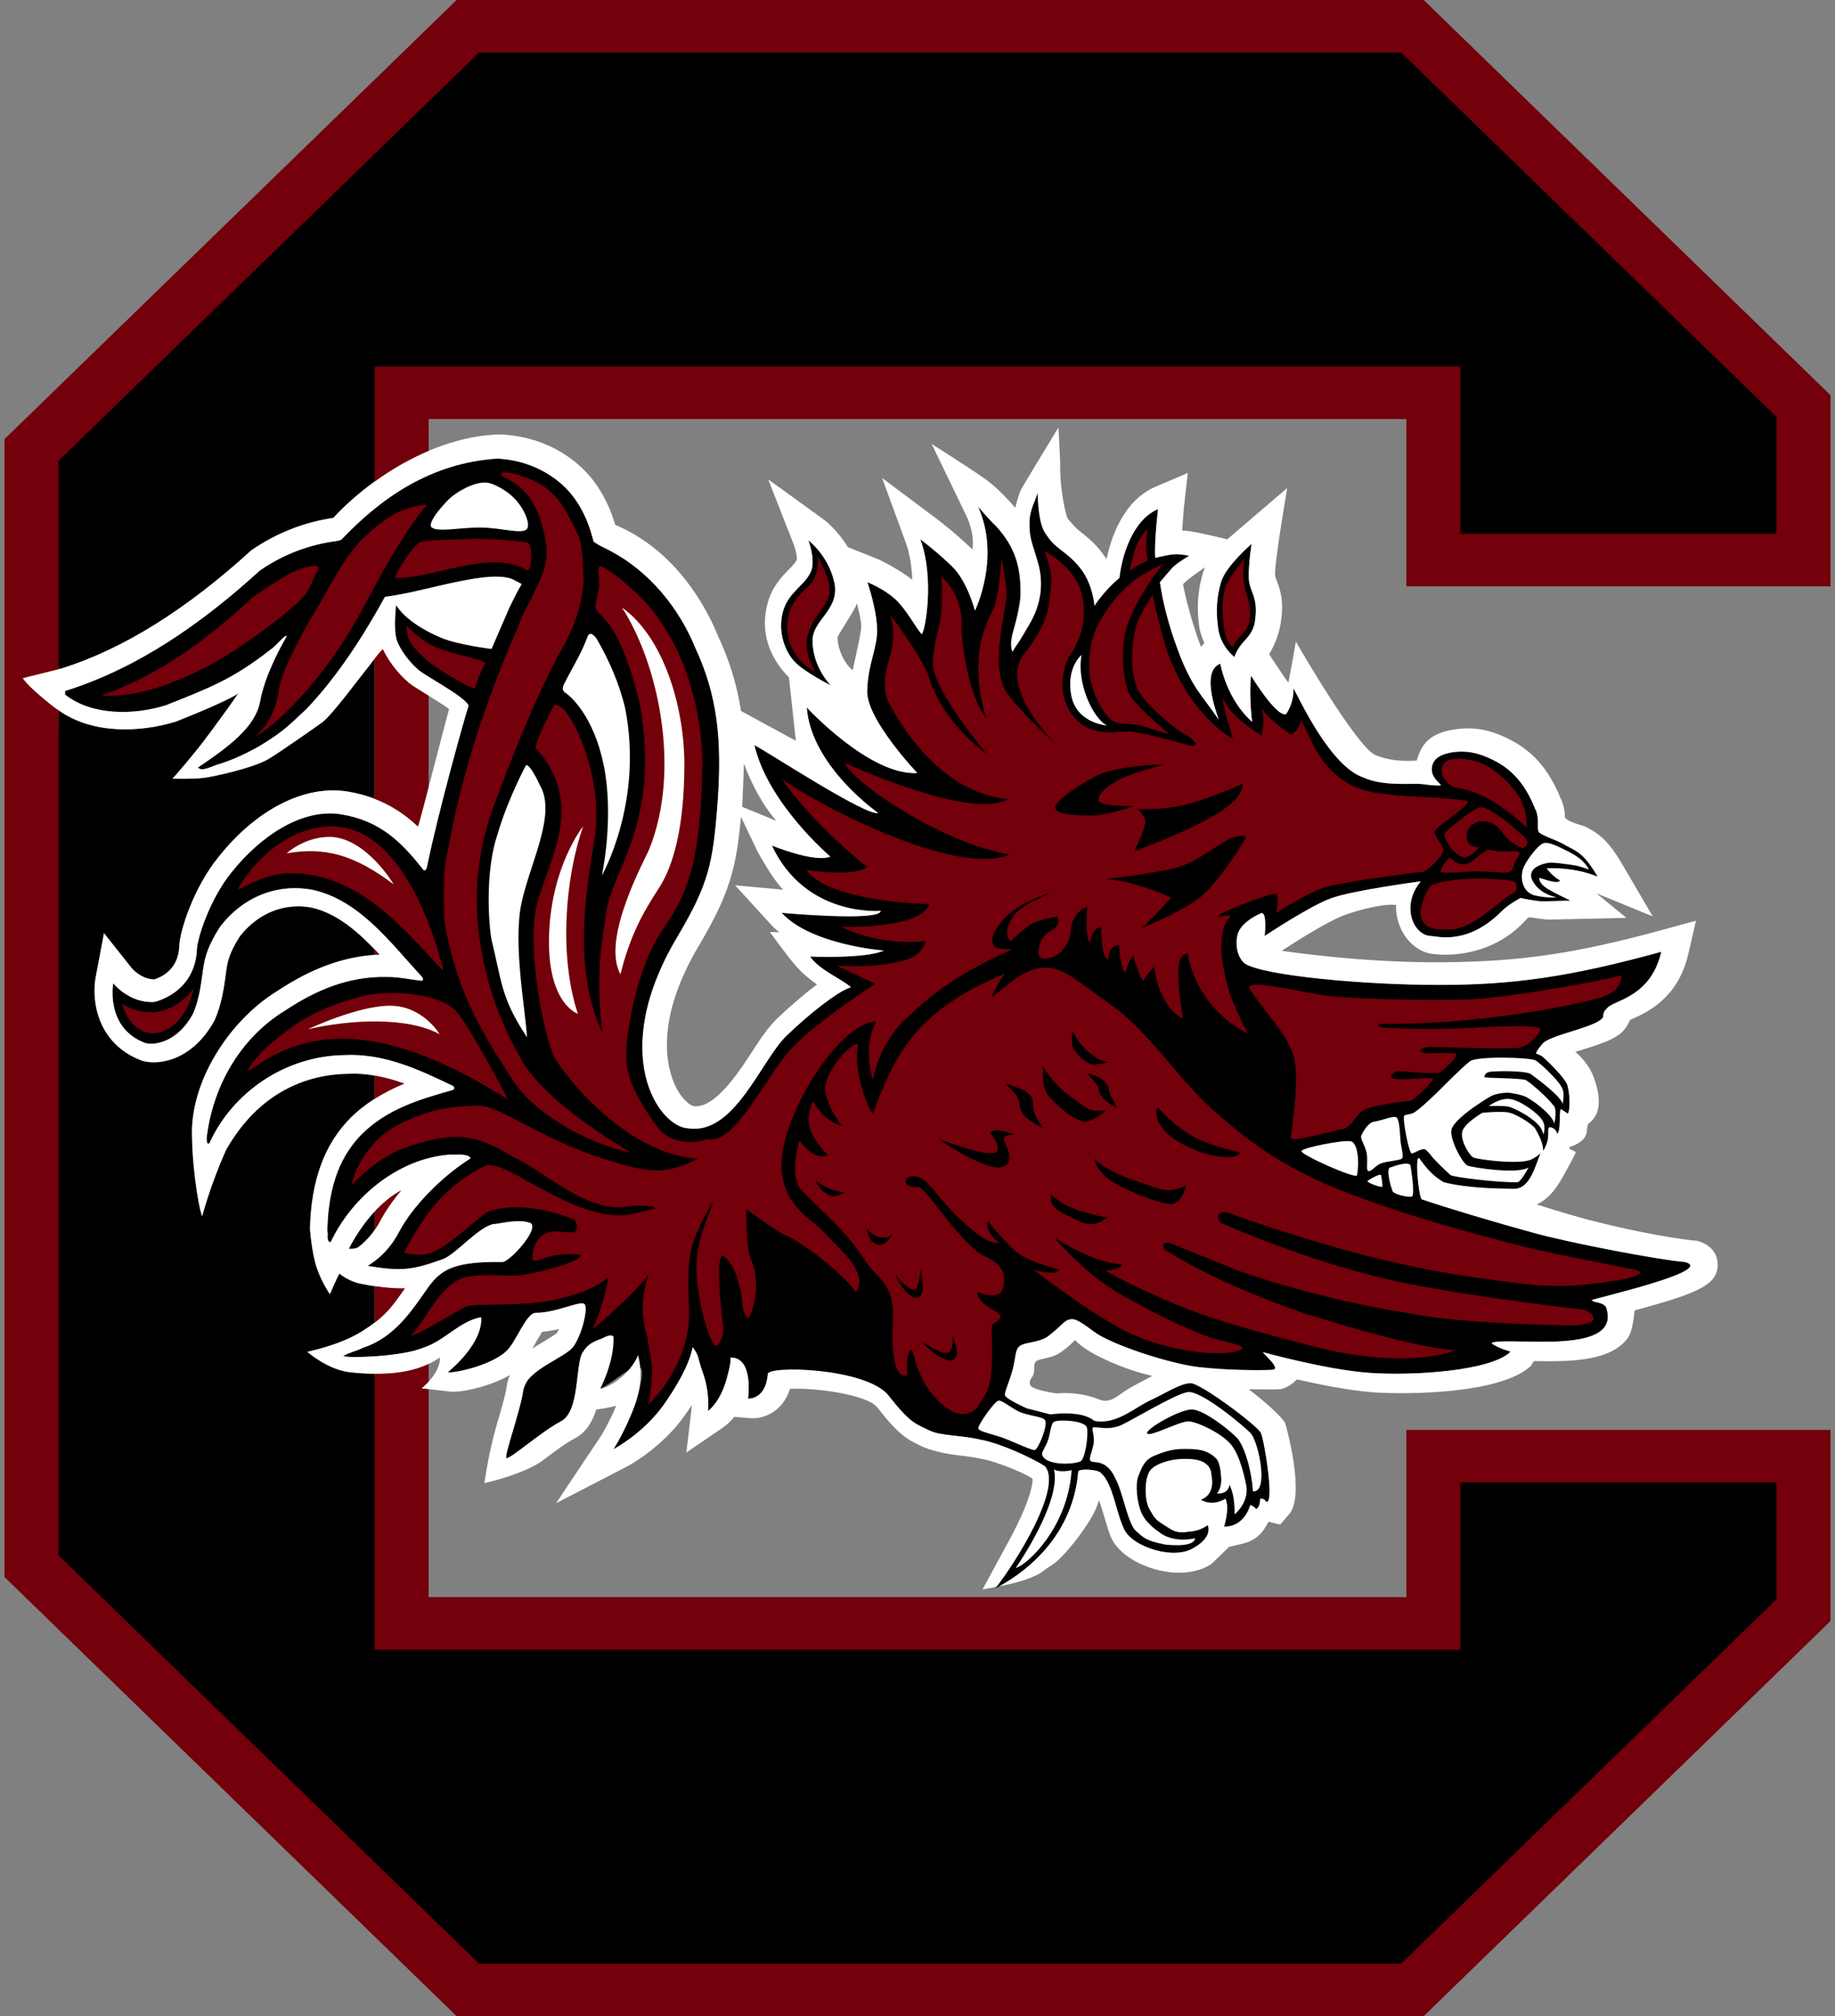 <?xml version="1.0" encoding="UTF-8" standalone="no"?>
<!-- Created with Inkscape (http://www.inkscape.org/) -->

<svg
   xmlns:dc="http://purl.org/dc/elements/1.1/"
   xmlns:cc="http://creativecommons.org/ns#"
   xmlns:rdf="http://www.w3.org/1999/02/22-rdf-syntax-ns#"
   xmlns:svg="http://www.w3.org/2000/svg"
   xmlns="http://www.w3.org/2000/svg"
   version="1.1"
   width="182"
   height="200"
   id="svg20647">
  <rect width="100%" height="100%" fill="#808080" stroke="none"/>
  <defs
     id="defs20649" />
  <path
     d="m 121.116,57.709 c -0.477,1.577 -0.509,3.076 -0.31,4.494 0.2,1.919 1.626,2.966 1.626,2.966 0.591,-1.666 1.642,-1.727 2.017,-3.39 0.428,-2.717 -0.562,-2.966 -0.591,-4.494 -0.029,-1.528 0.281,-3.333 0.281,-3.333 0,0 -2.542,2.175 -3.023,3.756"
     id="path6552"
     style="fill:#000000;fill-opacity:1;fill-rule:nonzero;stroke:none" />
  <path
     d="m 77.65,60.683 c -0.562,2.074 0.261,4.029 1.206,5.003 0.941,0.986 3.54,2.302 3.54,2.302 0,0 -1.846,-1.85 -1.801,-4.518 0.029,-1.992 2.783,-3.051 2.139,-5.761 -0.64,-2.709 -2.563,-4.103 -2.563,-4.103 0,0 0.644,1.585 0.342,2.864 -0.53,1.577 -2.298,2.147 -2.864,4.213"
     id="path6556"
     style="fill:#000000;fill-opacity:1;fill-rule:nonzero;stroke:none" />
  <path
     d="m 109.816,71.97 c -4.462,-9.555 -5.418,-2.83 0,0 M 43.927,96.023 43.899,96.267 M 71.178,79.551 c 0.452,-6.18 -0.029,-10.601 -2.228,-15.318 -1.577,-3.858 -4.494,-7.521 -8.38,-9.57 -0.538,-0.297 -1.161,-0.534 -1.695,-0.945 -0.534,-2.147 -1.483,-4.253 -3.296,-5.805 -1.784,-1.507 -3.956,-2.31 -6.27,-2.424 -6.571,0.44 -11.493,3.87 -15.453,8.046 l -0.354,0.114 c -2.827,0.363 -5.41,1.34 -7.728,2.945 -5.736,5.235 -12.1,9.684 -19.286,11.941 -0.061,0.094 -0.061,0.306 0,0.391 2.677,2.082 6.775,2.021 9.953,1.043 4.253,-1.699 6.563,-2.538 10.332,-5.484 0.741,-0.509 1.467,-1.54 1.67,-1.389 -0.79,1.389 -2.18,3.988 -2.648,6.494 -0.46,2.51 -3.055,4.457 -6.172,6.551 0.42,0.456 1.532,-0.191 1.907,-0.285 0.371,-0.094 2.416,-0.733 4.591,-2.082 2.18,-1.344 2.774,-2.061 4.29,-3.455 3.601,-3.789 6.294,-8.429 7.777,-11.122 3.801,-0.399 10.719,-2.97 12.935,-1.589 l 0.615,0.338 c -0.46,0.741 -1.218,2.326 -1.218,2.326 l -1.776,4.107 c 0,0 -3.438,-0.428 -5.056,-1.137 -3.54,-1.503 -4.404,-3.231 -4.404,-3.231 0,0 -0.269,2.33 0.033,3.39 0.306,1.047 1.471,2.55 2.412,3.231 0.941,0.684 4.522,2.599 4.742,3.39 -0.277,0.737 -3.076,10.755 -4.115,15.933 -0.029,0.147 -0.122,0.501 -0.354,0.354 -2.171,-2.77 -4.302,-4.909 -8.205,-5.532 -3.903,-0.607 -8.03,2.233 -10.82,5.744 -2.257,2.758 -3.426,6.722 -3.447,7.622 -0.171,4.412 -4.233,5.255 -4.233,5.255 -2.489,0.147 -4.07,-1.85 -4.07,-1.85 0,0 -0.823,4.408 3.161,5.92 0.961,0.273 3.239,-0.106 4.746,-2.88 0.754,-1.74 0.843,-3.512 1.076,-4.864 0.228,-1.357 0.823,-2.571 1.67,-3.858 2.2,-2.827 5.5,-4.253 9.097,-3.597 4.665,1.01 7.753,5.26 10.845,8.616 0.114,0.09 0.204,0.338 0.029,0.411 -1.133,-0.11 -2.228,-0.383 -3.447,-0.383 -3.862,-0.086 -7.129,1.336 -10.132,3.337 -4.518,2.754 -7.223,7.635 -7.789,12.739 0.065,0.155 -0.024,0.57 0.269,0.452 2.347,-5.178 7.639,-8.682 13.342,-8.767 4.013,-0.208 7.488,1.454 10.845,3.064 0.118,0.114 0.147,0.265 0,0.379 -3.239,0.921 -6.518,1.854 -9.061,4.4 -2.538,2.534 -3.333,5.964 -3.418,9.566 0.118,0.354 -0.147,1.043 0.326,1.161 2.139,-4.542 6.747,-8.327 11.827,-8.706 0.652,0.061 1.516,-0.151 2.049,0.297 l -0.057,0.118 c -2.856,1.813 -5.708,4.738 -7.044,7.276 -1.336,2.546 -3.145,3.275 -3.06,3.361 3.296,0.534 4.396,0.424 7.484,-0.701 1.283,-0.53 3.467,-3.17 4.974,-3.463 0.359,0.057 2.485,-0.607 3.691,-0.077 0.827,0.668 -2.261,3.988 -2.864,3.842 -5.5,-0.077 -6.327,1.055 -7.83,3.235 -1.507,2.184 -3.198,4.384 -5.96,5.276 -0.623,0.33 -1.336,0.444 -1.935,0.807 -0.02,0.232 5.736,0.147 7.993,-0.839 2.053,-0.68 3.536,-2.615 5.647,-2.998 0,0 0.505,2.2 -3.263,5.435 0.094,0.208 4.062,-0.509 5.728,-2.029 12.901,-9.152 4.06,-2.361 1.731,3.83 -0.273,2.013 -1.894,6.449 -1.683,6.722 0.216,0.273 3.524,-2.66 5.418,-3.63 1.894,-0.982 1.414,-5.626 2.143,-6.82 3.215,-3.505 3.156,0.696 1.752,3.593 2.444,-1.249 5.525,-5.045 3.475,1.495 -0.974,2.701 -2.163,4.494 -2.163,4.494 0,0 3.031,-1.568 5.092,-4.555 2.057,-2.974 2.599,-4.657 2.758,-5.573 0.725,0.982 0.42,0.9 1.035,2.599 0.701,1.947 0.485,3.744 0.485,3.744 0,0 1.194,-0.819 1.846,-3.141 0.521,-1.874 0.42,-2.131 0.354,-2.155 2.375,-0.114 1.78,4.066 1.78,4.066 0,0 1.74,0.139 1.956,-2.412 -0.151,-0.904 9.835,-0.676 12.014,2.143 2.188,2.827 2.787,2.795 3.952,3.398 1.169,0.595 3.316,0.489 5.186,0.957 1.744,0.281 5.064,1.78 6.339,2.62 1.776,2.09 -2.872,9.484 -4.807,11.965 -0.041,0.057 -0.09,0.118 -0.126,0.163 0.134,-0.073 0.273,-0.139 0.407,-0.224 3.055,-1.67 7.317,-5.255 7.838,-11.379 0.024,-0.322 1.96,-0.232 2.261,0.147 1.226,1.128 1.467,3.952 2.33,5.655 0.872,1.691 4.974,3.043 6.946,1.715 0,0 1.793,-0.962 1.3,-2.2 -0.79,0.525 -1.275,0.595 -2.253,0.689 -0.982,0.086 -1.32,-0.24 -2.11,-0.737 -0.79,-0.493 -0.908,-0.64 -1.426,-1.573 -0.526,-0.945 -0.497,-3.243 0.179,-3.919 0.68,-0.68 2.453,-1.21 4.253,-0.982 1.813,0.228 1.715,1.52 1.715,1.52 0,0 0.53,1.919 -1.051,2.473 1.234,0.746 2.444,-0.094 2.444,-0.094 0,0 0.477,0.652 -0.122,2.758 2.07,0.053 2.591,-2.139 2.591,-2.139 0,0 0.493,0.192 0.562,0.411 0.456,-0.187 0.416,-1.014 0.416,-1.014 0,0 0.411,-0.11 0.603,0.305 0.868,0.261 -0.191,-6.144 -0.526,-6.856 -0.338,-0.713 -5.952,-4.934 -6.971,-4.925 -1.014,0.008 -2.444,0.97 -3.988,1.691 -1.54,0.713 -3.426,2.481 -5.569,2.037 -1.283,-1.104 -4.343,-0.636 -4.343,-0.636 l -2.338,-0.603 c 0,0 -2.11,-0.925 -2.167,-1.3 -0.049,-0.379 0.432,-1.3 0.762,-2.542 0.322,-1.259 0.216,-1.956 0.701,-2.334 0.489,-0.375 1.736,-0.322 2.66,-0.868 2.147,-1.94 3.019,-1.823 4.726,-0.538 1.638,1.243 7.415,3.141 10.303,3.487 2.893,0.342 6.323,0.334 7.321,0.281 0.998,-0.053 -0.737,-1.458 -0.892,-1.752 0,0 6.311,1.752 10.527,2.049 4.221,0.306 12.051,-0.147 14.039,-2.102 0,0 -1.336,-0.379 -1.878,-0.827 l 0.094,-0.082 c 2.11,-0.542 12.98,1.353 11.236,-3.536 -0.448,-0.53 -0.982,-0.33 -1.426,-0.656 0.118,-0.155 12.43,-2.925 9.272,-3.789 -2.591,-0.212 -11.252,-1.862 -14.964,-2.88 -3.707,-1.014 -8.645,-2.485 -11.142,-3.345 -0.289,-0.118 -0.717,-4.31 -0.273,-4.086 0.746,1.018 1.291,1.707 2.428,2.387 2.196,0.595 5.418,0.652 7.003,0.66 1.593,0 2.078,-2.257 2.632,-3.557 -0.236,0.285 -1.039,0.746 -1.251,0.746 -1.503,0.375 -4.97,-0.126 -5.382,-0.281 -0.42,-0.147 -1.41,-1.801 -1.124,-2.64 0.285,-0.835 1.98,-1.805 1.98,-1.805 0,0 2.021,-0.191 2.717,0 0.697,0.179 2.294,1.153 2.53,1.597 0.232,0.436 0.811,1.389 0.762,2.204 0.88,-1.389 0.293,-2.212 0.656,-2.367 0.187,0 0.648,0.139 0.737,0.648 0.399,-0.208 0.183,-2.196 0.371,-2.461 0,0 0.375,0.236 0.697,0.46 0.261,-0.338 0.208,-2.228 -0.09,-2.941 -0.306,-0.721 -2.147,-2.518 -2.485,-2.758 -0.346,-0.216 -0.57,-0.257 -0.57,-0.257 0,0 -0.037,-0.212 0.648,-0.994 0.676,-0.79 4.51,-1.471 5.7,-2.318 0.672,-0.509 -0.061,-0.452 0.737,-1.247 0.79,-0.786 4.29,-1.067 5.329,-5.541 -9.065,2.489 -14.711,3.288 -22.052,3.288 -7.337,0 -17.396,-0.908 -19.25,-2.123 -0.68,-0.542 -0.974,-1.691 -0.746,-2.774 0.224,-1.092 1.54,-1.866 2.375,-2.224 0.607,-0.114 0.334,2.261 0.334,2.261 0,0 4.408,-2.933 6.555,-3.728 2.143,-0.79 8.922,-1.691 8.922,-1.691 -2.033,2.485 -0.684,5.357 0.978,5.418 0.717,0.041 3.691,0.941 7.048,-2.448 0.713,-0.713 1.882,-1.32 1.882,-1.32 1.279,0.301 2.147,0.338 2.147,0.338 l 2.807,-0.069 c -1.903,-0.949 -3.064,-1.414 -3.108,-2.233 0.086,-0.077 1.841,0.713 2.07,0.228 -0.864,-0.493 -1.32,-1.198 -1.32,-1.198 0,0 2.558,-0.196 5.052,0.827 -1.548,-2.636 -2.245,-2.53 -3.471,-3.28 -0.623,-0.35 -1.805,-0.713 -2.33,-1.096 -0.306,-0.297 0.077,-1.516 -0.403,-2.347 -1.12,-2.827 -2.591,-4.074 -4.176,-4.864 -1.585,-0.79 -2.705,-0.9 -3.781,-0.79 -1.076,0.122 -2.074,0.481 -2.265,1.414 -0.183,0.945 0.464,1.401 0.876,1.866 0.033,0.09 -0.876,0.057 -1.772,-0.082 -0.913,-0.143 -3.891,0.269 -5.875,-0.652 -3.304,-1.043 -6.433,-7.908 -6.983,-8.869 0.065,1.528 -0.737,2.583 -0.737,2.583 -1.014,0.24 -3.467,-3.83 -3.467,-3.83 -0.228,2.098 0.106,4.579 0.106,4.579 -2.558,-2.245 -3.153,-5.765 -3.153,-5.765 -2.102,0.79 -0.114,5.516 -0.171,5.541 -1.634,-2.44 -2.603,-3.055 -4.017,-6.836 -1.41,-3.781 -1.674,-6.082 -1.805,-6.779 0,0 0.851,-1.018 1.243,-1.45 0.399,-0.428 1.658,-1.181 1.658,-1.181 0,0 -0.978,-0.24 -1.805,-0.118 -0.839,0.139 -1.548,0.322 -1.548,0.322 0,0 -0.167,-0.9 0.261,-4.828 -2.628,1.116 -3.63,4.917 -3.817,6.812 -1.621,1.369 -2.481,2.774 -2.481,2.774 0,0 -0.139,-2.253 -1.528,-3.887 -1.393,-1.646 -2.322,-1.711 -3.243,-3.165 -0.921,-1.104 -0.819,-4.233 -0.884,-4.151 -0.147,0.746 -0.843,1.699 -0.786,3.108 -0.025,1.438 0.301,1.939 0.843,3.846 0.542,1.903 0.375,4.045 -0.9,6.156 -3.075,5.787 -0.861,-1.538 -0.831,-3.153 0,-2.599 -0.485,-4.49 -2.408,-6.632 C 98.193,51.648 97.007,50.255 97.007,50.255 c 2.277,5.052 -0.306,10.319 -0.306,10.319 0,0 -0.75,-2.905 -2.253,-4.367 -1.507,-1.475 -3.165,-2.713 -3.165,-2.713 1.434,3.907 0.477,9.085 0.147,9.415 -0.501,-0.452 -1.43,-2.334 -2.595,-3.434 -1.165,-1.088 -2.803,-1.719 -2.803,-1.719 0,0 0.884,2.55 0.961,4.551 0.069,1.992 -0.904,3.426 -0.982,6.245 -0.073,2.827 4.97,8.132 4.97,8.132 -4.718,0.277 -10.963,-6.502 -10.963,-6.502 0.432,5.85 7.089,10.466 7.089,10.466 -1.23,0.33 -10.967,-6.074 -12.279,-6.726 1.34,5.801 7.521,11.049 7.521,11.049 -1.52,0.656 -5.793,-1.096 -5.793,-1.096 3.353,7.166 10.788,6.482 10.788,6.482 0.004,1.088 -9.818,0.196 -9.818,0.196 2.925,3.202 10.136,3.744 10.136,3.744 -1.788,0.827 -7.317,0.591 -7.317,0.591 0.892,1.312 3.084,2.2 4.062,3.039 -1.19,0.35 -3.891,2.408 -6.396,4.815 -2.505,2.412 -5.145,9.847 -9.696,9.191 -2.925,-0.049 -8.132,-7.374 -1.055,-19.123 3.011,-5.121 3.459,-7.081 3.919,-13.257"
     id="path6540"
     style="fill:#000000;fill-opacity:1;fill-rule:nonzero;stroke:none" />
  <path
     d="m 138.978,3.232 -91.469,0 -44.19,41.489 2.485,21.661 0.322,-0.077 C 12.2,64.398 18.494,60.459 24.915,54.6 c 2.444,-1.691 5.178,-2.783 8.144,-3.227 1.169,-1.263 2.558,-2.493 4.094,-3.601 l 2.236,-9.183 102.718,-0.248 1.242,15.852 35.582,1.739 -0.497,-14.572 z"
     id="path6476"
     style="fill:#000000;fill-opacity:1;fill-rule:nonzero;stroke:none" />
  <path
     d="M 142.607,161.599 39.139,160.853 37.151,136.278 c -0.876,-0.016 -1.699,-0.069 -2.371,-0.143 -2.261,-0.228 -4.302,-2.033 -4.302,-2.033 -0.012,-0.025 3.064,-0.574 5.443,-2.045 0.477,-0.297 0.876,-0.579 1.23,-0.851 l 0,-3.618 c -0.407,-0.061 -0.839,-0.134 -1.304,-0.228 -1.206,-0.2 -2.196,-1.014 -2.196,-1.014 0,0 -0.253,0.444 -0.933,2.033 0,0 -0.794,-1.104 -1.304,-2.607 -0.509,-1.491 -0.676,-3.882 -0.676,-3.882 0.118,-4.799 1.438,-8.392 4.021,-10.983 0.75,-0.754 1.556,-1.369 2.391,-1.903 l 0,-2.306 c -0.856,-0.155 -1.727,-0.224 -2.628,-0.175 -4.962,0.069 -9.26,2.542 -12.092,7.521 -1.585,3.516 -2.375,6.575 -2.375,6.575 -0.155,0.008 -0.945,-3.874 -1.014,-7.81 -0.232,-5.439 3.646,-11.546 8.47,-14.507 3.3,-2.184 6.412,-3.345 9.639,-3.577 l 0,-0.55 c -1.87,-1.943 -3.887,-3.622 -6.294,-4.147 -2.677,-0.485 -5.276,0.554 -7.077,2.864 -0.709,1.104 -1.12,2.021 -1.275,2.95 -0.049,0.277 -0.09,0.574 -0.13,0.9 -0.175,1.263 -0.387,2.835 -1.088,4.449 -2.123,3.94 -5.459,4.551 -7.203,4.033 C 9.505,103.507 9.09,99.075 9.481,96.965 l 0.831,-4.392 2.77,3.495 c 0,0 0.921,1.08 2.208,1.092 0.611,-0.183 2.396,-0.913 2.489,-3.284 0.029,-1.471 1.406,-5.826 3.911,-8.885 3.748,-4.71 8.523,-7.142 12.743,-6.474 1.006,0.159 1.898,0.407 2.717,0.721 l 0,-13.888 c -1.381,1.736 -4.115,5.451 -5.154,6.278 -0.041,0.033 -3.927,2.795 -5.37,3.663 -1.442,0.868 -5.402,1.756 -6.469,1.878 -1.063,0.13 -3.047,0.073 -3.047,0.073 1.165,-1.283 2.693,-3.21 2.693,-3.21 0,0 1.862,-2.383 3.821,-5.239 0,0 -0.794,0.652 -6.156,2.778 C 13.946,72.667 9.2,72.875 5.802,70.455 l -1.4,83.826 41.705,44.204 92.873,0 39.215,-39.84 0,-13.995 -35.589,-0.248 z"
     id="path6480"
     style="fill:#000000;fill-opacity:1;fill-rule:nonzero;stroke:none" />
  <path
     d="m 136.353,116.721 c -0.155,0.057 -0.762,0.424 -0.721,0.444 -0.049,0.167 1.324,0.631 1.442,0.574 0.106,-0.057 -0.053,-0.953 -0.09,-1.137 -0.033,-0.183 -0.477,0.053 -0.631,0.118"
     id="path6296"
     style="fill:#FFFFFF;fill-opacity:1;fill-rule:nonzero;stroke:none" />
  <path
     d="m 106.263,69.067 c 0.591,2.734 3.553,2.905 3.553,2.905 -1.324,-0.595 -3.076,-4.123 -2.542,-7.007 0,0 -1.581,1.279 -1.01,4.103"
     id="path6300"
     style="fill:#FFFFFF;fill-opacity:1;fill-rule:nonzero;stroke:none" />
  <path
     d="m 53.552,77.891 c -1.055,-2.253 -1.377,-1.988 -1.377,-1.988 0,0 -1.784,3.271 -2.84,6.889 -1.088,3.218 -0.982,7.83 -0.607,10.319 1.055,4.359 0.986,5.948 3.544,9.786 -0.155,-2.734 -1.43,-9.334 -0.53,-13.412 0.904,-4.058 3.467,-8.731 1.809,-11.595"
     id="path6304"
     style="fill:#FFFFFF;fill-opacity:1;fill-rule:nonzero;stroke:none" />
  <path
     d="m 51.32,49.779 c -0.88,-1.096 -2.416,-1.882 -3.108,-1.903 -1.206,-0.094 -2.97,0.933 -3.711,1.666 -0.741,0.741 -1.951,2.139 -1.76,2.693 0.46,0.652 2.872,0.061 5.007,0.098 2.066,0.029 4.176,0.741 4.551,0.09 0.228,-0.424 -0.094,-1.556 -0.978,-2.644"
     id="path6308"
     style="fill:#FFFFFF;fill-opacity:1;fill-rule:nonzero;stroke:none" />
  <path
     d="m 61.99,70.173 c -0.591,-2.404 -1.573,-4.669 -2.791,-6.771 -0.179,-0.269 -0.656,-0.864 -0.921,-0.269 -0.562,1.605 -1.511,3.088 -2.257,4.575 -0.179,0.297 -0.33,0.684 -0.033,0.953 0.949,0.595 3.247,3.051 4.041,8.087 0.79,5.027 -0.338,10.108 -0.338,10.108 0,0 4.176,-7.288 2.298,-16.683"
     id="path6312"
     style="fill:#FFFFFF;fill-opacity:1;fill-rule:nonzero;stroke:none" />
  <path
     d="m 111.893,137.783 c -0.994,0.599 -1.731,1.471 -2.819,1.063 -2.192,-0.892 -4.261,-0.623 -4.261,-0.623 0,0 -2.465,-0.326 -2.64,-0.843 -0.171,-0.509 0.24,-0.701 0.35,-1.116 0.13,-0.526 -0.061,-0.917 0.228,-1.214 0.289,-0.289 1.422,-0.289 2.2,-0.75 0.672,-0.395 1.186,-0.892 1.601,-1.304 0.147,-0.139 -0.045,-0.057 0.868,0.627 1.177,0.892 4.217,2.285 6.877,2.86 -0.228,0.114 -1.919,1.006 -2.404,1.3 m 12.556,-76.004 c -0.375,1.662 -1.43,1.723 -2.017,3.39 0,0 -1.426,-1.047 -1.626,-2.966 -0.2,-1.418 -0.171,-2.917 0.31,-4.494 0.481,-1.581 3.023,-3.756 3.023,-3.756 0,0 -0.31,1.805 -0.281,3.333 0.029,1.528 1.018,1.776 0.591,4.494 m -5.516,0.322 c 0.069,0.631 0.517,1.715 0.517,1.715 l -0.342,0.338 c -0.978,-2.628 -1.577,-5.113 -1.764,-6.168 -0.037,-0.208 2.163,-1.703 2.163,-1.703 0,0 -0.167,0.477 -0.187,0.517 -0.521,1.715 -0.644,3.475 -0.387,5.3 m -34.348,4.375 c -0.53,-0.306 -1.528,-1.829 -1.507,-3.275 0,-0.191 1.585,-2.481 1.923,-3.328 0.155,0.66 0.399,1.597 0.42,2.204 0.024,0.68 -0.705,3.601 -0.835,4.4 m -2.188,1.511 c 0,0 -2.599,-1.316 -3.54,-2.302 -0.945,-0.974 -1.768,-2.929 -1.206,-5.003 0.562,-2.066 2.334,-2.636 2.864,-4.213 0.301,-1.279 -0.342,-2.864 -0.342,-2.864 0,0 1.923,1.393 2.563,4.103 0.644,2.709 -2.11,3.768 -2.143,5.761 -0.041,2.668 1.805,4.518 1.805,4.518 m -5.386,13.444 -3.402,-1.397 c 0.004,-0.139 0.155,-3.182 0.171,-4.302 1.406,3.801 3.231,5.7 3.231,5.7 m 0.672,6.824 -4.775,-0.44 3.553,3.891 c 0.265,0.318 0.827,0.774 0.827,0.774 l -0.937,-0.033 c 0,0 1.674,2.294 2.408,3.165 0.741,0.88 1.446,1.442 2.269,2.045 -1.373,1.031 -2.827,2.302 -3.993,3.422 -0.925,0.9 -1.768,2.2 -2.664,3.585 -1.544,2.379 -3.707,5.333 -5.594,5.056 -0.244,-0.033 -1.104,-0.57 -1.793,-1.996 -0.807,-1.683 -2.192,-6.425 2.44,-14.104 2.876,-4.885 3.61,-7.472 4.066,-12.593 l 1.654,3.463 c 1.691,3.051 2.538,3.764 2.538,3.764 m -40.532,31.94 c 0.746,-0.807 1.634,-1.581 2.64,-2.11 -0.847,1.014 -1.568,2.049 -2.098,3.051 -0.171,0.33 -0.354,0.603 -0.542,0.868 -0.672,0.953 -1.369,1.52 -1.634,1.703 -0.342,0.228 -0.843,0.122 -0.908,0.171 0,0 0.925,-1.931 2.542,-3.683 m 16.618,11.92 c 0.583,-0.049 1.157,-0.159 1.683,-0.277 -0.069,0.147 -0.147,0.277 -0.216,0.399 -0.196,0.191 -2.041,1.267 -2.436,1.528 0.118,-0.204 0.774,-1.353 0.97,-1.65 M 168.342,123.088 c -2.188,-0.171 -8.413,-1.263 -13.982,-3.007 l -1.947,-0.603 c 1.389,-0.627 2.163,-1.98 2.677,-2.888 0.155,-0.277 1.051,-1.903 1.173,-2.2 0.122,-0.297 -0.839,-0.297 -0.574,-0.619 0.228,-0.061 0.444,-0.151 0.656,-0.261 1.52,-0.794 0.807,-1.748 1.263,-2.098 0.191,-0.139 0.338,-0.301 0.444,-0.436 0.986,-1.279 0.35,-3.32 -0.11,-4.424 -0.538,-1.275 -1.691,-2.204 -1.691,-2.204 0.293,-0.098 0.595,-0.191 0.847,-0.269 1.348,-0.424 2.62,-0.823 3.491,-1.45 0.77,-0.57 1.08,-1.446 1.08,-1.446 0.094,-0.045 0.196,-0.094 0.289,-0.134 1.45,-0.66 4.465,-2.037 5.484,-6.38 l 0.766,-3.333 -3.296,0.896 c -8.792,2.412 -14.23,3.145 -21.572,3.218 -8.307,0.098 -16.206,-1.137 -16.206,-1.137 1.173,-0.782 4.567,-2.933 6.148,-3.512 1.41,-0.526 3.899,-1.181 5.178,-1.035 -0.02,0.807 0.143,1.597 0.477,2.343 0.689,1.516 2.029,2.493 3.438,2.542 0.029,0.008 4.942,0.693 8.633,-3.043 0.354,-0.354 0.538,-0.66 0.782,-0.611 0.986,0.179 1.666,0.22 1.874,0.224 l 7.643,-0.171 -2.958,-2.432 5.573,2.286 -3.043,-5.207 c -1.426,-2.428 -2.396,-3.06 -3.618,-3.687 -0.187,-0.102 -2.066,-0.542 -2.057,-1.006 0.012,-0.534 -0.11,-1.21 -0.444,-1.87 -1.157,-2.84 -2.734,-4.64 -5.133,-5.838 -1.727,-0.864 -3.247,-1.173 -4.917,-0.994 -3.064,0.322 -3.744,1.65 -4.2,3.153 -1.104,0.016 -2.196,0.143 -4.033,-0.526 -1.841,-0.656 -7.863,-11.13 -7.956,-11.285 0,0 -0.281,1.752 -0.737,4.078 -0.44,-0.583 -1.911,-2.827 -1.911,-2.827 0.452,-0.721 0.961,-1.858 1.157,-3.108 0.318,-2.049 0.008,-3.133 -0.383,-4.139 -0.134,-0.363 -0.183,-0.497 -0.183,-0.725 -0.029,-1.304 1.206,-8.515 1.206,-8.515 0,0 -4.494,3.846 -5.944,5.092 -1.149,-0.285 -3.634,-0.88 -4.477,-0.88 l 0.171,-2.233 0.387,-3.471 -3.21,1.373 c -3.202,1.373 -4.408,5.088 -4.836,7.15 -0.326,-0.411 -0.664,-0.88 -0.664,-0.88 -0.786,-0.921 -1.458,-1.446 -1.996,-1.862 -0.452,-0.346 -1.092,-1.116 -1.218,-1.267 -0.077,-0.147 -0.774,-2.444 -0.733,-5.606 -0.041,-1.173 -0.171,-3.422 -0.171,-3.422 0,0 -3.675,6.046 -3.736,6.201 -0.285,0.705 -0.55,1.768 -0.55,1.768 0,0 -1.304,-1.548 -2.493,-2.489 -1.19,-0.945 -5.793,-3.838 -5.793,-3.838 l 3.239,6.714 c 1.141,2.143 0.803,3.748 0.803,3.748 -1.593,-1.552 -3.39,-2.921 -3.463,-2.978 l -5.496,-4.115 2.359,6.449 c 0.416,1.145 0.587,2.444 0.631,3.642 -1.173,-0.925 -3.035,-1.886 -3.243,-1.972 0,0 -1.927,-0.782 -3.137,-1.255 -0.937,-1.532 -2.102,-2.526 -2.277,-2.652 0,0 -5.634,-4.086 -5.63,-4.07 l 2.538,6.469 c 0.167,0.432 0.346,1.238 0.301,1.475 -0.094,0.281 -0.403,0.595 -0.79,0.994 -0.705,0.713 -1.662,1.711 -2.106,3.341 -0.77,2.799 0.151,5.398 2.114,7.362 l 0.684,6.282 c -1.609,-0.856 -5.439,-2.954 -5.439,-2.954 -0.387,-2.546 -1.157,-5.044 -2.245,-7.358 -1.878,-4.62 -5.341,-9.069 -10.226,-11.098 -0.774,-2.575 -2,-4.563 -3.744,-6.046 -2.082,-1.776 -4.677,-2.783 -7.655,-2.933 -2.408,0.057 -4.82,0.668 -7.105,1.626 -1.907,0.811 -3.72,1.858 -5.365,3.055 -1.536,1.108 -2.921,2.334 -4.094,3.601 -2.962,0.444 -5.7,1.536 -8.144,3.227 -6.421,5.858 -12.715,9.798 -18.789,11.705 l -0.322,0.077 -3.557,0.884 c 0.705,1.071 3.239,2.986 3.239,2.986 0.102,0.077 0.22,0.13 0.318,0.204 3.398,2.416 8.144,2.212 11.668,1.116 5.361,-2.127 6.156,-2.783 6.156,-2.783 -1.96,2.86 -3.821,5.243 -3.821,5.243 0,0 -1.528,1.923 -2.693,3.21 0,0 1.984,0.053 3.043,-0.073 1.071,-0.122 5.031,-1.01 6.474,-1.878 1.442,-0.872 5.329,-3.63 5.37,-3.663 1.039,-0.827 3.768,-4.547 5.154,-6.278 0.477,-0.615 0.807,-0.986 0.835,-0.921 0.648,1.401 1.878,2.835 2.893,3.565 0.151,0.11 0.876,0.546 1.638,1.023 0.888,0.55 1.846,1.153 2.017,1.332 -0.501,1.829 -1.332,5.08 -2.017,7.7 -0.497,1.911 -0.913,3.487 -1.067,3.935 -1.173,-1.112 -2.558,-2.082 -4.298,-2.746 -0.819,-0.314 -1.715,-0.566 -2.717,-0.725 -4.221,-0.664 -8.995,1.768 -12.747,6.478 -2.501,3.06 -3.878,7.411 -3.911,8.885 -0.09,2.371 -1.878,3.096 -2.485,3.28 -1.287,-0.012 -2.208,-1.088 -2.208,-1.088 l -2.774,-3.5 -0.827,4.392 c -0.391,2.114 0.024,6.547 4.604,8.262 1.744,0.517 5.08,-0.098 7.203,-4.033 0.701,-1.613 0.913,-3.19 1.088,-4.449 0.041,-0.326 0.081,-0.627 0.13,-0.9 0.155,-0.929 0.566,-1.846 1.275,-2.954 1.797,-2.306 4.4,-3.349 7.072,-2.864 2.412,0.526 4.428,2.204 6.298,4.151 0.159,0.171 0.318,0.338 0.477,0.509 -0.159,0 -0.318,0.025 -0.477,0.041 -3.227,0.228 -6.339,1.389 -9.639,3.577 -4.824,2.958 -8.702,9.065 -8.47,14.503 0.069,3.94 0.86,7.822 1.014,7.814 0,0 0.79,-3.064 2.375,-6.575 2.831,-4.982 7.129,-7.451 12.092,-7.525 0.896,-0.049 1.772,0.024 2.628,0.175 0.994,0.171 1.98,0.448 2.945,0.794 -1.002,0.411 -1.992,0.908 -2.945,1.516 -0.835,0.53 -1.642,1.149 -2.391,1.898 -2.583,2.595 -3.903,6.188 -4.021,10.988 0,0 0.167,2.391 0.676,3.882 0.509,1.503 1.3,2.603 1.3,2.603 0.68,-1.585 0.937,-2.033 0.937,-2.033 0,0 0.99,0.819 2.196,1.014 0.464,0.098 0.896,0.167 1.304,0.232 1.23,0.179 2.22,0.232 3.007,0.22 -0.978,1.361 -1.593,2.322 -3.007,3.398 -0.354,0.269 -0.754,0.55 -1.23,0.851 -2.379,1.471 -5.455,2.021 -5.443,2.045 0,0 2.041,1.805 4.302,2.033 0.672,0.069 1.491,0.126 2.371,0.143 1.707,0.024 3.663,-0.167 5.365,-0.978 0.379,-0.175 0.75,-0.387 1.1,-0.64 0,0 0.163,1.018 -1.1,2.387 -0.204,0.216 -0.432,0.44 -0.709,0.676 l 0.709,0.082 1.89,0.216 c 1.018,0.22 4.037,-0.403 6.172,-1.613 -0.159,0.346 -0.281,0.721 -0.334,1.129 -0.118,0.868 -0.599,2.497 -0.986,3.797 -0.799,2.709 -1.222,5.793 -1.222,5.793 0,0 3.927,-0.86 5.826,-2.277 1.014,-0.77 2.277,-1.715 3.088,-2.131 1.169,-0.603 1.801,-1.683 2.176,-2.888 0,0 1.532,-0.22 1.988,-0.391 -0.778,1.878 -1.577,3.1 -1.581,3.108 l -4.388,6.571 7.024,-3.634 c 0.139,-0.073 3.516,-1.846 5.842,-5.219 0.212,-0.306 0.416,-0.599 0.607,-0.896 -0.004,0.163 -0.554,4.722 -0.554,4.722 l 3.711,-2.53 c 0.143,-0.106 0.558,-0.42 1.043,-1.01 l 1.642,0.134 c 1.275,0.09 3.161,-0.636 3.887,-2.905 2.375,-0.151 7.667,0.554 8.669,1.846 2.008,2.611 2.97,3.178 4.212,3.76 1.014,0.521 2.632,0.851 3.895,0.99 0.737,0.09 1.511,0.175 2.33,0.367 1.414,0.24 4.95,1.703 4.958,2.021 -0.02,0.729 -0.411,2.62 -2.795,6.897 -0.371,0.668 -0.57,1.084 -2.176,4.013 0,0 0.603,-0.106 1.385,-0.261 1.939,-2.481 6.584,-9.871 4.807,-11.961 -1.275,-0.839 -4.595,-2.338 -6.339,-2.624 -1.87,-0.469 -4.017,-0.363 -5.182,-0.953 -1.169,-0.607 -1.768,-0.574 -3.956,-3.398 -2.18,-2.819 -12.165,-3.047 -12.01,-2.143 -0.22,2.55 -1.96,2.408 -1.96,2.408 0,0 0.599,-4.18 -1.776,-4.066 0.061,0.024 0.163,0.285 -0.359,2.159 -0.648,2.322 -1.841,3.137 -1.841,3.137 0,0 0.212,-1.793 -0.489,-3.744 -0.615,-1.699 -0.31,-1.613 -1.031,-2.599 -0.163,0.917 -0.705,2.599 -2.762,5.577 -2.061,2.982 -5.092,4.555 -5.092,4.555 0,0 1.19,-1.797 2.163,-4.498 0.978,-2.709 0.273,-4.82 0.273,-4.82 0,0 -0.416,1.161 -1.666,2.196 -1.243,1.031 -2.082,1.128 -2.082,1.128 0.607,-1.214 1.401,-3.296 1.312,-5.17 -0.179,-0.236 -0.534,-0.09 -0.774,0 -0.803,0.452 -1.556,0.387 -2.29,1.577 -0.729,1.194 -0.249,5.842 -2.143,6.82 -1.89,0.97 -5.202,3.903 -5.418,3.634 -0.212,-0.277 1.41,-4.714 1.683,-6.726 0.269,-1.996 4.172,-3.194 4.982,-4.327 0.811,-1.141 1.45,-3.667 1.12,-4.176 -0.334,-0.493 -2.717,0.831 -4.901,0.831 -0.978,0.082 -1.951,3.003 -2.933,3.846 -1.666,1.52 -5.634,2.237 -5.728,2.029 3.768,-3.235 3.263,-5.435 3.263,-5.435 -2.106,0.383 -3.593,2.314 -5.647,2.994 -2.257,0.986 -8.014,1.076 -7.989,0.839 0.595,-0.363 1.308,-0.477 1.931,-0.807 2.762,-0.892 4.453,-3.092 5.96,-5.276 1.503,-2.18 2.33,-3.308 7.83,-3.235 0.603,0.147 3.691,-3.17 2.864,-3.838 -1.206,-0.53 -3.333,0.13 -3.691,0.073 -1.507,0.297 -3.691,2.933 -4.974,3.463 -3.088,1.124 -4.188,1.238 -7.484,0.705 -0.086,-0.09 1.723,-0.815 3.06,-3.361 1.336,-2.538 4.188,-5.463 7.044,-7.28 l 0.057,-0.118 c -0.534,-0.444 -1.393,-0.232 -2.049,-0.293 -5.08,0.379 -9.688,4.16 -11.827,8.706 -0.473,-0.122 -0.208,-0.811 -0.326,-1.165 0.086,-3.597 0.88,-7.028 3.418,-9.562 2.542,-2.546 5.826,-3.483 9.061,-4.4 0.151,-0.118 0.118,-0.269 0,-0.383 -3.357,-1.609 -6.832,-3.271 -10.845,-3.064 -5.704,0.09 -10.996,3.593 -13.342,8.767 -0.293,0.122 -0.204,-0.297 -0.269,-0.452 0.566,-5.105 3.271,-9.981 7.789,-12.739 3.003,-1.996 6.27,-3.422 10.132,-3.333 1.218,0 2.314,0.269 3.447,0.379 0.179,-0.073 0.086,-0.322 -0.029,-0.411 -3.092,-3.353 -6.18,-7.602 -10.845,-8.612 -3.597,-0.656 -6.897,0.766 -9.097,3.593 -0.847,1.291 -1.442,2.506 -1.67,3.862 -0.232,1.353 -0.322,3.121 -1.076,4.86 -1.507,2.778 -3.785,3.157 -4.746,2.88 -3.984,-1.511 -3.161,-5.92 -3.161,-5.92 0,0 1.581,1.996 4.07,1.85 0,0 4.062,-0.843 4.233,-5.255 0.02,-0.9 1.19,-4.86 3.447,-7.622 2.791,-3.508 6.918,-6.351 10.82,-5.74 3.903,0.619 6.038,2.762 8.205,5.528 0.232,0.147 0.326,-0.208 0.354,-0.354 1.043,-5.174 3.838,-15.192 4.115,-15.933 -0.22,-0.786 -3.801,-2.705 -4.742,-3.39 -0.941,-0.68 -2.106,-2.184 -2.408,-3.231 -0.306,-1.059 -0.037,-3.39 -0.037,-3.39 0,0 0.864,1.727 4.404,3.231 1.617,0.713 5.056,1.137 5.056,1.137 l 1.78,-4.103 c 0,0 0.754,-1.589 1.214,-2.33 L 51.121,57.607 c -2.216,-1.381 -9.134,1.19 -12.935,1.589 -1.483,2.693 -4.176,7.337 -7.777,11.122 -1.516,1.393 -2.11,2.11 -4.29,3.455 -2.176,1.348 -4.221,1.988 -4.591,2.086 -0.371,0.09 -1.487,0.737 -1.903,0.281 3.113,-2.094 5.708,-4.041 6.168,-6.547 0.469,-2.51 1.858,-5.105 2.648,-6.498 -0.204,-0.147 -0.929,0.884 -1.67,1.393 -3.768,2.941 -6.078,3.781 -10.332,5.48 -3.178,0.982 -7.276,1.039 -9.953,-1.039 -0.061,-0.09 -0.061,-0.301 0,-0.395 C 13.677,66.277 20.037,61.828 25.773,56.593 28.091,54.992 30.674,54.01 33.501,53.651 l 0.354,-0.118 c 3.96,-4.172 8.881,-7.606 15.453,-8.042 2.314,0.11 4.485,0.913 6.27,2.42 1.813,1.552 2.762,3.663 3.296,5.805 0.534,0.416 1.161,0.648 1.695,0.949 3.887,2.049 6.804,5.708 8.38,9.566 2.2,4.718 2.681,9.138 2.228,15.318 -0.456,6.18 -0.908,8.136 -3.919,13.257 -7.077,11.753 -1.87,19.078 1.055,19.123 4.551,0.656 7.191,-6.779 9.696,-9.191 2.506,-2.404 5.207,-4.461 6.396,-4.811 -0.978,-0.839 -3.165,-1.731 -4.062,-3.039 0,0 5.528,0.232 7.317,-0.595 0,0 -7.211,-0.542 -10.136,-3.744 0,0 9.826,0.892 9.818,-0.196 0,0 -7.435,0.684 -10.788,-6.478 0,0 4.274,1.748 5.793,1.092 0,0 -6.18,-5.247 -7.521,-11.049 1.312,0.652 11.049,7.06 12.279,6.73 0,0 -6.657,-4.616 -7.089,-10.47 0,0 6.245,6.779 10.963,6.506 0,0 -5.044,-5.308 -4.97,-8.132 0.077,-2.823 1.051,-4.253 0.982,-6.245 -0.077,-2.004 -0.961,-4.555 -0.961,-4.555 0,0 1.638,0.636 2.803,1.719 1.165,1.104 2.094,2.986 2.599,3.434 0.33,-0.33 1.283,-5.504 -0.151,-9.411 0,0 1.658,1.234 3.165,2.713 1.503,1.458 2.253,4.367 2.253,4.367 0,0 2.583,-5.268 0.306,-10.319 0,0 1.186,1.389 1.809,1.956 1.923,2.143 2.408,4.033 2.408,6.632 0,2.591 -1.369,4.38 -0.807,5.814 0,0 0.354,-0.546 1.638,-2.66 1.275,-2.106 1.442,-4.253 0.9,-6.152 -0.542,-1.907 -0.868,-2.408 -0.843,-3.85 -0.057,-1.406 0.64,-2.363 0.786,-3.104 0.065,-0.086 -0.037,3.047 0.884,4.147 0.921,1.458 1.85,1.52 3.243,3.17 1.389,1.634 1.528,3.887 1.528,3.887 0,0 0.86,-1.41 2.481,-2.778 0.187,-1.894 1.19,-5.691 3.821,-6.812 -0.432,3.927 -0.265,4.832 -0.265,4.832 0,0 0.709,-0.183 1.548,-0.322 0.827,-0.126 1.805,0.118 1.805,0.118 0,0 -1.259,0.75 -1.658,1.181 -0.391,0.428 -1.243,1.446 -1.243,1.446 0.13,0.697 0.395,3.003 1.805,6.779 1.414,3.781 2.383,4.4 4.017,6.836 0.057,-0.024 -1.927,-4.75 0.171,-5.537 0,0 0.595,3.516 3.157,5.765 0,0 -0.334,-2.485 -0.11,-4.579 0,0 2.453,4.07 3.467,3.825 0,0 0.803,-1.055 0.737,-2.583 0.55,0.966 3.679,7.826 6.983,8.869 1.988,0.925 4.962,0.509 5.875,0.652 0.896,0.143 1.805,0.171 1.772,0.086 -0.411,-0.464 -1.059,-0.925 -0.876,-1.866 0.191,-0.937 1.19,-1.291 2.265,-1.418 1.076,-0.106 2.196,0 3.781,0.794 1.585,0.79 3.055,2.037 4.176,4.864 0.481,0.827 0.098,2.049 0.403,2.343 0.526,0.387 1.707,0.75 2.33,1.1 1.226,0.746 1.923,0.644 3.471,3.275 -2.493,-1.023 -5.052,-0.827 -5.052,-0.827 0,0 0.456,0.705 1.32,1.198 -0.228,0.485 -1.984,-0.306 -2.07,-0.228 0.049,0.823 1.206,1.287 3.108,2.233 l -2.807,0.073 c 0,0 -0.868,-0.041 -2.147,-0.338 0,0 -1.165,0.603 -1.882,1.316 -3.353,3.39 -6.331,2.489 -7.048,2.453 -1.662,-0.065 -3.011,-2.937 -0.978,-5.418 0,0 -6.779,0.896 -8.922,1.691 -2.147,0.79 -6.555,3.728 -6.555,3.728 0,0 0.273,-2.375 -0.334,-2.265 -0.835,0.359 -2.151,1.133 -2.375,2.224 -0.224,1.088 0.065,2.237 0.746,2.778 1.854,1.21 11.912,2.118 19.25,2.118 7.341,0 12.988,-0.794 22.052,-3.288 -1.035,4.473 -4.538,4.754 -5.329,5.545 -0.794,0.79 -0.065,0.733 -0.737,1.243 -1.19,0.847 -5.023,1.528 -5.699,2.322 -0.684,0.778 -0.648,0.99 -0.648,0.99 0,0 0.224,0.045 0.57,0.257 0.338,0.24 2.18,2.037 2.485,2.758 0.297,0.713 0.354,2.607 0.09,2.945 -0.322,-0.228 -0.697,-0.46 -0.697,-0.46 -0.187,0.261 0.029,2.249 -0.371,2.457 -0.09,-0.509 -0.55,-0.648 -0.737,-0.648 -0.363,0.155 0.224,0.978 -0.652,2.367 0.045,-0.811 -0.534,-1.768 -0.766,-2.204 -0.236,-0.44 -1.833,-1.418 -2.53,-1.597 -0.697,-0.191 -2.717,0 -2.717,0 0,0 -1.695,0.974 -1.98,1.809 -0.285,0.839 0.705,2.489 1.124,2.636 0.416,0.155 3.878,0.656 5.382,0.285 0.212,0 1.014,-0.464 1.251,-0.746 -0.554,1.296 -1.039,3.553 -2.632,3.553 -1.585,-0.008 -4.807,-0.065 -7.003,-0.656 -1.137,-0.68 -1.683,-1.369 -2.428,-2.387 -0.444,-0.228 -0.016,3.968 0.273,4.086 2.497,0.86 7.435,2.326 11.142,3.341 3.711,1.018 12.373,2.668 14.964,2.88 3.157,0.864 -9.15,3.638 -9.272,3.793 0.444,0.322 0.978,0.122 1.426,0.652 1.748,4.889 -9.122,2.994 -11.236,3.536 l -0.09,0.086 c 0.538,0.444 1.878,0.827 1.878,0.827 -1.992,1.951 -9.822,2.408 -14.043,2.098 -4.217,-0.297 -10.527,-2.049 -10.527,-2.049 0.155,0.297 1.89,1.699 0.892,1.752 -0.998,0.057 -4.428,0.065 -7.321,-0.277 -2.888,-0.346 -8.665,-2.249 -10.303,-3.491 -1.642,-1.238 -2.017,-1.377 -2.567,-1.202 -0.538,0.171 -1.243,1.198 -2.159,1.74 -0.925,0.546 -2.171,0.493 -2.66,0.868 -0.485,0.383 -0.375,1.08 -0.701,2.334 -0.33,1.243 -0.811,2.167 -0.762,2.542 0.061,0.375 2.167,1.304 2.167,1.304 l 2.338,0.599 c 0,0 3.06,-0.469 4.343,0.636 2.143,0.448 4.029,-1.324 5.569,-2.037 1.544,-0.717 2.974,-1.683 3.988,-1.691 1.018,-0.008 6.632,4.217 6.971,4.925 0.334,0.713 1.393,7.117 0.526,6.857 -0.191,-0.416 -0.603,-0.301 -0.603,-0.301 0,0 0.041,0.827 -0.416,1.014 -0.069,-0.224 -0.562,-0.415 -0.562,-0.415 0,0 -0.521,2.192 -2.591,2.143 0.599,-2.11 0.122,-2.758 0.122,-2.758 0,0 -1.21,0.835 -2.44,0.09 1.577,-0.55 1.047,-2.469 1.047,-2.469 0,0 0.098,-1.296 -1.715,-1.52 -1.801,-0.232 -3.569,0.297 -4.249,0.978 -0.676,0.676 -0.709,2.978 -0.183,3.919 0.521,0.933 0.636,1.084 1.426,1.577 0.794,0.497 1.133,0.823 2.11,0.733 0.978,-0.09 1.463,-0.163 2.257,-0.689 0.489,1.238 -1.304,2.2 -1.304,2.2 -1.972,1.332 -6.074,-0.02 -6.946,-1.711 -0.864,-1.703 -1.1,-4.53 -2.33,-5.655 -0.297,-0.383 -2.237,-0.469 -2.261,-0.147 -0.521,6.123 -4.783,9.708 -7.838,11.379 0.994,-0.2 2.208,-0.489 2.954,-0.786 1.426,-0.591 1.035,-0.53 2.338,-1.373 1.3,-0.847 4.29,-4.738 4.563,-6.331 0.061,-0.387 0.868,2.933 1.296,3.772 0.705,1.385 2.4,2.538 4.518,3.084 2.078,0.534 4.045,0.314 5.398,-0.603 l 1.723,-1.674 1.361,-0.322 c 2.074,-0.481 2.428,-2.224 2.599,-2.171 0.383,0.114 1.027,0.285 1.141,0.253 l 0.868,-1.01 c 1.65,-1.911 -0.367,-8.963 -0.395,-9.024 -0.257,-0.538 -1.898,-2.061 -3.618,-3.361 1.222,0.016 2.554,0.025 2.982,0 0.974,-0.057 1.793,-0.982 1.793,-0.982 2.241,0.517 5.219,1.112 7.622,1.287 3.113,0.22 12.686,0.208 15.64,-2.677 0,0 0.147,-0.424 0.359,-0.424 3.61,0.061 7.533,0.016 9.215,-2.314 0.538,-0.758 0.648,-2.709 0.648,-2.709 6.535,-1.764 8.246,-2.595 8.254,-4.563 0,-0.42 -0.139,-1.825 -2.025,-2.343"
     id="path6316"
     style="fill:#FFFFFF;fill-opacity:1;fill-rule:nonzero;stroke:none" />
  <path
     d="m 149.776,109.019 c -1.023,-0.139 -2.118,0.697 -2.118,0.697 0,0 1.654,-0.057 2.07,0.086 0.416,0.143 1.927,0.815 2.811,1.744 0.228,0.24 0.371,0.42 0.554,0.994 0.208,-0.737 0.024,-1.202 -0.139,-1.438 -0.375,-0.64 -2.159,-1.951 -3.178,-2.082"
     id="path6320"
     style="fill:#FFFFFF;fill-opacity:1;fill-rule:nonzero;stroke:none" />
  <path
     d="m 147.735,106.325 c 0.375,-0.082 3.577,-0.155 4.103,0.228 0.521,0.375 2.905,2.118 3.157,2.95 0.134,-0.835 0.134,-1.344 -0.187,-1.784 -0.367,-0.676 -1.996,-2.204 -2.485,-2.518 -0.485,-0.322 -5.789,-0.464 -6.522,0.069 -0.733,0.538 -3.072,2.913 -3.072,2.913 0,0 -2.114,2.094 -2.644,2.261 -0.534,0.159 -0.526,0.086 -0.79,0.204 -0.265,0.11 0.448,3.773 0.717,3.773 0.261,0 1.067,-0.611 1.385,-0.367 0.322,0.24 0.762,0.851 0.762,0.851 0,0 1.112,1.145 1.699,1.654 0.118,0.179 4.551,0.758 6.624,0.717 0.367,0 1.124,-1.467 1.124,-1.467 -1.112,0.701 -5.5,0.012 -6.029,-0.175 -0.526,-0.2 -1.788,-2.599 -1.626,-3.528 0.163,-0.937 2.51,-2.469 2.51,-2.469 0,0 1.198,-0.831 1.568,-0.97 0.656,-0.277 1.536,-0.277 1.536,-0.277 0,0 0.803,0.077 1.516,0.31 0.717,0.228 2.86,1.813 3.08,2.754 0.187,-0.839 0.187,-1.634 -0.139,-1.85 -0.371,-0.566 -2.224,-2.228 -2.673,-2.457 -0.456,-0.216 -4.033,-0.191 -4.107,-0.297 -0.073,-0.11 0.114,-0.456 0.493,-0.526"
     id="path6324"
     style="fill:#FFFFFF;fill-opacity:1;fill-rule:nonzero;stroke:none" />
  <path
     d="m 138.429,110.805 c -0.42,-0.082 -1.348,0.346 -2.131,0.456 -0.607,0.09 -1.124,1.031 -1.271,1.365 -0.155,0.334 0.301,0.847 0.501,1.666 0.196,0.827 -0.11,1.882 0.224,1.882 0.342,0 0.717,-0.603 1.275,-0.79 0.574,-0.191 1.658,-0.265 1.964,-0.416 0.301,-0.151 0,-1.055 -0.077,-1.731 -0.073,-0.672 -0.073,-2.355 -0.485,-2.432"
     id="path6328"
     style="fill:#FFFFFF;fill-opacity:1;fill-rule:nonzero;stroke:none" />
  <path
     d="m 138.087,118.006 c -0.147,0.448 1.658,0.823 1.956,0.676 0.301,-0.155 -0.057,-2.558 -0.147,-3.047 -0.094,-0.501 -1.621,0.033 -2.037,0.187 -0.411,0.143 0.118,2.102 0.228,2.184"
     id="path6332"
     style="fill:#FFFFFF;fill-opacity:1;fill-rule:nonzero;stroke:none" />
  <path
     d="m 134.594,116.59 c 0.301,-1.74 -0.053,-3.341 -0.652,-3.381 -0.717,-0.147 -4.665,0.615 -4.86,0.961 -0.179,0.338 5.398,2.827 5.512,2.42"
     id="path6336"
     style="fill:#FFFFFF;fill-opacity:1;fill-rule:nonzero;stroke:none" />
  <path
     d="m 101.035,140.015 c -0.872,-0.44 -1.601,-1.084 -1.976,-1.084 -0.383,0 -2.09,2.444 -2.033,2.774 0.057,0.318 1.793,0.64 2.827,1.071 1.027,0.428 2.44,1.067 2.766,1.067 0.326,0 1.393,-2.554 1.014,-2.986 -0.167,-0.33 -1.727,-0.42 -2.599,-0.843"
     id="path6340"
     style="fill:#FFFFFF;fill-opacity:1;fill-rule:nonzero;stroke:none" />
  <path
     d="m 106.287,145.832 c 0,0 -1.067,0.293 -1.752,-0.065 0.762,3.243 -3.789,9.769 -3.789,9.769 1.108,-0.277 5.166,-3.984 5.541,-9.704"
     id="path6344"
     style="fill:#FFFFFF;fill-opacity:1;fill-rule:nonzero;stroke:none" />
  <path
     d="m 108.268,144.984 c 0.379,0.143 1.487,-0.159 2.31,1.577 0.831,1.507 1.263,4.591 2.094,5.312 0.827,0.713 0.904,0.937 2.937,1.353 1.992,0.187 2.819,-0.094 2.933,-0.627 -2.404,0.493 -3.561,-0.615 -3.561,-0.615 0,0 -1.255,-0.778 -1.744,-1.866 -0.493,-1.088 -0.64,-2.917 -0.338,-3.671 0.301,-0.75 0.566,-1.621 1.577,-2.037 0.717,-0.293 1.642,-0.676 2.884,-0.676 1.238,0 2.391,0 3.333,1.023 0.314,0.448 0.403,1.41 0.403,1.621 0.159,1.214 -0.395,1.768 -0.395,1.768 0,0 1.051,0.179 1.263,-0.868 0.31,0.835 0.464,1.3 0.497,2.941 0,0 1.613,-1.312 1.084,-3.161 0,0 -0.481,-2.607 -1.454,-3.773 -0.937,-1.124 -3.341,-2.249 -4.208,-2.29 -0.864,-0.033 -3.813,1.577 -4.098,1.202 -0.285,-0.367 3.259,-2.436 4.473,-2.383 1.206,0.073 3.764,2.086 4.518,2.913 0.79,1.059 1.373,3.361 1.495,5.211 1.581,0.147 0.603,-4.718 -0.187,-5.724 -0.53,-0.603 -5.015,-4.392 -6.327,-4.119 -1.32,0.257 -5.386,2.738 -6.551,3.271 -1.267,0.57 -2.534,0.126 -2.774,0.228 -0.261,0.11 0.228,0.823 0,1.797 -0.224,0.982 -0.542,1.434 -0.163,1.593"
     id="path6348"
     style="fill:#FFFFFF;fill-opacity:1;fill-rule:nonzero;stroke:none" />
  <path
     d="m 107.139,144.984 c 0.481,-0.171 0.827,-2.587 0.676,-3.337 -0.151,-0.75 -2.766,-0.851 -3.223,-0.627 -0.338,0.041 -0.432,1.177 -0.619,1.756 -0.261,0.839 -0.79,1.34 -0.566,1.634 0.346,0.864 2.677,0.941 3.732,0.574"
     id="path6352"
     style="fill:#FFFFFF;fill-opacity:1;fill-rule:nonzero;stroke:none" />
  <path
     d="m 153.62,85.585 c 0.485,-0.061 1.801,0.151 2.408,0.232 0.599,0.065 1.556,0.444 1.556,0.444 0,0 -0.277,-0.913 -2.013,-1.78 -0.86,-0.411 -1.854,-0.994 -2.453,-0.847 -0.603,0.155 -1.837,1.862 -2.066,2.571 -0.228,0.713 -0.208,2.151 1.076,2.599 1.426,0.338 2.257,0.2 2.257,0.2 0,0 -1.846,-0.281 -2.485,-1.866 -0.338,-1.128 1.243,-1.495 1.719,-1.552"
     id="path6356"
     style="fill:#FFFFFF;fill-opacity:1;fill-rule:nonzero;stroke:none" />
  <path
     d="m 37.988,64.432 c -0.033,-0.069 -0.359,0.306 -0.835,0.921 l 0,13.888 c 1.74,0.664 3.125,1.634 4.298,2.746 0.155,-0.448 0.566,-2.025 1.063,-3.935 l 0,-9.032 c -0.758,-0.477 -1.483,-0.913 -1.634,-1.023 -1.014,-0.729 -2.249,-2.163 -2.893,-3.565"
     id="path6376"
     style="fill:#73000A;fill-opacity:1;fill-rule:nonzero;stroke:none" />
  <path
     d="M 181.557,39.204 141.204,2e-5 l -95.914,0 -44.846,43.559 0,112.878 44.846,43.563 95.914,0 40.353,-39.2 0,-18.956 -42.072,0 0,16.589 -96.969,0 0,-20.627 -0.709,-0.077 c 0.281,-0.24 0.505,-0.464 0.709,-0.676 l 0,-1.752 c -1.703,0.811 -3.654,1.002 -5.361,0.978 l 0,27.369 107.688,0 0,-16.597 31.357,0 0,11.595 -37.22,36.136 -91.469,0 -41.709,-40.499 0,-83.826 C 5.703,70.382 5.589,70.333 5.483,70.252 c 0,0 -2.534,-1.915 -3.239,-2.982 l 3.557,-0.888 0,-20.663 L 47.51,5.219 l 91.469,0 37.22,36.14 0,11.59 -31.357,0 0,-16.597 -107.688,0 0,11.423 c 1.642,-1.198 3.455,-2.245 5.361,-3.055 l 0,-3.153 96.969,0 0,16.593 42.072,0 0,-18.956 z"
     id="path6380"
     style="fill:#73000A;fill-opacity:1;fill-rule:nonzero;stroke:none" />
  <path
     d="M 37.63,94.684 C 37.471,94.513 37.313,94.346 37.154,94.175 l 0,0.55 c 0.159,-0.016 0.318,-0.041 0.477,-0.041"
     id="path6384"
     style="fill:#73000A;fill-opacity:1;fill-rule:nonzero;stroke:none" />
  <path
     d="m 40.097,107.491 c -0.966,-0.35 -1.951,-0.623 -2.945,-0.794 l 0,2.306 c 0.953,-0.603 1.943,-1.1 2.945,-1.511"
     id="path6388"
     style="fill:#73000A;fill-opacity:1;fill-rule:nonzero;stroke:none" />
  <path
     d="m 37.153,131.207 c 1.414,-1.076 2.029,-2.037 3.003,-3.398 -0.782,0.012 -1.772,-0.041 -3.003,-0.22 l 0,3.618 z"
     id="path6392"
     style="fill:#73000A;fill-opacity:1;fill-rule:nonzero;stroke:none" />
  <path
     d="m 37.153,120.194 0,1.809 c 0.187,-0.265 0.371,-0.534 0.542,-0.868 0.53,-1.002 1.247,-2.037 2.094,-3.051 -1.006,0.53 -1.89,1.308 -2.636,2.11"
     id="path6396"
     style="fill:#73000A;fill-opacity:1;fill-rule:nonzero;stroke:none" />
  <path
     d="m 39.488,50.797 c -0.746,0.371 -1.784,1.002 -3.231,2.379 -1.96,1.719 -3.87,5.557 -4.196,6.111 -0.322,0.558 -4.221,6.734 -4.453,9.468 -0.603,3.39 -2.554,4.457 -2.554,4.457 1.988,-0.949 5.198,-4.318 6.918,-6.632 2.51,-3.17 4.078,-6.359 6.017,-9.928 0.949,-1.638 2.893,-4.921 4.237,-6.412 0.473,-0.477 -1.996,0.187 -2.738,0.558"
     id="path6400"
     style="fill:#73000A;fill-opacity:1;fill-rule:nonzero;stroke:none" />
  <path
     d="m 55.366,65.004 c 1.369,-2.265 2.351,-4.697 2.526,-7.492 -0.147,-1.626 0.033,-3.349 -0.741,-4.815 -1.275,-2.75 -2.094,-3.663 -3.3,-4.502 -1.206,-0.839 -4.176,-1.715 -4.155,-1.157 -0.09,0.558 3.251,0.46 4.363,6.311 0.493,2.66 -0.277,3.622 -1.393,6.099 -0.566,0.978 -1.043,2.021 -1.43,3.092 -3.055,6.95 -5.459,14.202 -6.828,21.902 -0.505,1.422 -0.493,6.302 -0.196,7.761 1.247,6.123 3.214,9.721 6.632,14.915 2.017,3.21 7.158,6.254 11.745,7.231 -9.7,-5.801 -10.996,-9.496 -10.996,-9.496 0,0 -7.529,-11.741 -2.64,-24.847 1.898,-5.072 3.891,-10.181 6.412,-15"
     id="path6404"
     style="fill:#73000A;fill-opacity:1;fill-rule:nonzero;stroke:none" />
  <path
     d="m 41.625,53.809 c -0.424,0.281 -0.799,0.725 -1.397,1.585 -0.053,0.147 -1.198,1.797 -1.018,1.947 3.834,0.09 9.464,-2.966 13.09,-0.746 0.383,-0.086 0.33,-1.071 0.399,-1.365 -0.094,-0.452 0.086,-1.194 -0.448,-1.43 -1.544,-0.212 -3.271,-0.326 -4.938,-0.363 -1.483,0.065 -5.268,0.098 -5.687,0.371"
     id="path6408"
     style="fill:#73000A;fill-opacity:1;fill-rule:nonzero;stroke:none" />
  <path
     d="m 30.111,59.196 c 0.509,-0.46 0.908,-1.74 1.442,-2.693 0,0 0.322,-0.416 -0.464,-0.371 -1.626,0.094 -3.801,1.593 -6.029,3.113 -3.952,3.711 -8.286,6.979 -13.041,8.971 -0.595,0.383 -1.34,0.411 -1.903,0.798 3.292,0.147 6.205,-0.917 9.004,-2.2 4.249,-1.837 10.022,-6.51 10.992,-7.618"
     id="path6412"
     style="fill:#73000A;fill-opacity:1;fill-rule:nonzero;stroke:none" />
  <path
     d="m 50.391,109.074 c 0,0 -3.663,-7.06 -5.121,-8.739 -1.471,-1.678 -6.486,-2.408 -10.067,-1.332 -3.573,1.092 -5.683,2.11 -9.069,5.162 -0.485,0.627 -1.312,1.287 -1.524,2.053 l 0.509,-0.269 c 4.701,-3.32 11.713,-5.463 25.271,3.125"
     id="path6416"
     style="fill:#73000A;fill-opacity:1;fill-rule:nonzero;stroke:none" />
  <path
     d="m 121.676,57.935 c -0.387,0.913 -0.562,2.094 -0.301,4.237 0.224,1.605 0.9,2.041 0.9,2.041 0.493,-1.275 1.707,-1.401 1.695,-3.165 0.057,-1.585 -0.367,-1.76 -0.591,-3.227 -0.171,-1.076 0.053,-2.428 0.053,-2.428 0,0 -1.353,1.642 -1.756,2.542"
     id="path6420"
     style="fill:#73000A;fill-opacity:1;fill-rule:nonzero;stroke:none" />
  <path
     d="m 109,61.814 c -0.803,1.255 -1.145,3.691 -0.888,5.361 0.261,1.666 1.475,4.054 2.416,4.428 0.941,0.379 1.634,0.041 2.876,0.456 1.247,0.403 2.599,0.79 2.599,0.79 -1.031,-0.949 -3.923,-3.235 -4.16,-4.424 -0.041,-0.106 -0.721,-1.98 -0.375,-4.917 0.371,-3.239 3.878,-7.553 3.878,-7.553 0,0 -2.62,1.133 -3.866,2.53 -1.336,1.218 -2.249,2.872 -2.481,3.328"
     id="path6424"
     style="fill:#73000A;fill-opacity:1;fill-rule:nonzero;stroke:none" />
  <path
     d="m 47.115,68.255 c 0.261,-0.913 0.505,-1.471 0.99,-2.416 0.306,-0.375 -3.043,-0.843 -4.852,-1.63 -1.617,-0.709 -2.937,-2.151 -2.937,-2.151 0,0 0.037,0.68 0.167,1.186 0.191,0.709 1.19,1.662 1.866,2.261 0.904,0.823 4.685,3.047 4.767,2.75"
     id="path6428"
     style="fill:#73000A;fill-opacity:1;fill-rule:nonzero;stroke:none" />
  <path
     d="m 112.709,54.155 c -0.391,0.961 -0.66,2.481 -0.66,2.481 0.623,-0.473 1.018,-0.684 1.756,-1.002 0,0 -0.094,-0.603 -0.118,-1.369 -0.016,-0.77 0.118,-1.809 0.118,-1.809 0,0 -0.701,0.737 -1.096,1.699"
     id="path6432"
     style="fill:#73000A;fill-opacity:1;fill-rule:nonzero;stroke:none" />
  <path
     d="m 146.339,75.504 c -1.638,-0.403 -3.157,-0.416 -3.333,0.737 -0.171,1.149 1.186,1.866 1.186,1.866 0,0 1.748,0.114 3.895,1.401 2.147,1.304 3.333,2.62 3.333,2.62 0,-0.774 -0.098,-1.711 -0.391,-2.334 -0.566,-1.687 -3.055,-3.891 -4.689,-4.29"
     id="path6436"
     style="fill:#73000A;fill-opacity:1;fill-rule:nonzero;stroke:none" />
  <path
     d="m 150.051,82.024 c -0.452,-0.493 -2.632,-2.057 -3.259,-1.951 -0.64,0.122 -3.504,2.379 -3.504,2.607 -0.114,0.395 0.395,1.181 0.737,1.577 0.338,0.399 0.896,0.868 1.357,0.794 0.448,-0.073 1.141,-0.754 1.222,-0.892 0.143,-0.191 -0.139,-0.114 -0.395,-0.191 -0.998,-0.171 -1.031,-1.821 0.13,-2.338 0.721,-0.326 1.894,-0.257 2.807,1.149 0.591,0.79 1.642,1.304 1.85,1.357 0.212,0.033 0.566,-0.411 0.509,-0.64 -0.114,-0.477 -1.002,-0.978 -1.454,-1.471"
     id="path6440"
     style="fill:#73000A;fill-opacity:1;fill-rule:nonzero;stroke:none" />
  <path
     d="m 141.031,91.223 c 0.485,0.9 1.206,1.023 2.668,0.978 2.485,0.082 5.121,-3.084 6.364,-3.577 0.53,-0.334 0.416,-0.868 0.191,-1.124 -0.228,-0.265 -3.284,-0.387 -4.294,-0.338 -1.014,0.041 -3.316,0.22 -3.993,0.672 -0.375,0.187 -1.43,2.489 -0.937,3.39"
     id="path6444"
     style="fill:#73000A;fill-opacity:1;fill-rule:nonzero;stroke:none" />
  <path
     d="m 28.801,86.637 c 6.543,-0.057 10.996,5.166 15.098,9.631 l 0.029,-0.249 C 43.545,94.748 40.514,81.993 32.871,81.968 c -3.842,0.033 -7.309,2.831 -9.268,6.176 l 0.179,0.037 c 1.544,-0.803 3.121,-1.544 5.019,-1.544"
     id="path6448"
     style="fill:#73000A;fill-opacity:1;fill-rule:nonzero;stroke:none" />
  <path
     d="m 147.011,86.445 c 1.283,0.037 2.375,0.261 2.791,0 0.411,-0.269 0.126,-0.554 0.794,-1.491 0.684,-0.949 -1.365,-0.212 -2.88,-0.656 -0.306,-0.11 -1.112,0.656 -1.719,1.153 -1.463,0.843 -2.029,-0.497 -2.257,-0.342 -0.224,0.147 -1.059,1.222 -0.79,1.414 0.261,0.183 2.783,-0.122 4.062,-0.077"
     id="path6452"
     style="fill:#73000A;fill-opacity:1;fill-rule:nonzero;stroke:none" />
  <path
     d="m 158.815,98.945 c 1.552,-0.595 1.87,-1.112 2.041,-2.204 -2.033,0.574 -11.024,2.204 -15.277,2.408 -4.457,0.082 -8.914,0.024 -13.31,-0.297 -2.404,-0.183 -8.934,-1.951 -8.319,-0.77 0.937,1.658 4.082,4.832 4.453,7.06 0.367,2.233 -0.086,5.365 -0.371,7.728 0.24,0.509 4.005,-0.697 5.141,-0.86 1.181,-0.403 1.063,-1.332 2.22,-1.98 0.741,-0.285 3.21,-0.746 4.392,-0.811 0.281,0.122 2.078,-1.65 2.359,-2.159 0.334,-0.346 -2.827,0.163 -3.903,-0.061 -0.729,-0.057 0.069,-0.741 0.464,-0.741 0.395,0 3.773,0.346 4.111,0.122 0.342,-0.224 2,-1.687 1.552,-1.858 -0.452,-0.171 -2.66,0.073 -3.227,-0.098 -0.566,-0.175 -0.061,-0.566 0.676,-0.566 0.733,0 7.48,0.22 8.555,0.11 0.843,0 2.102,-0.941 2.412,-1.866 0.171,-0.505 -4.942,-0.257 -6.164,-0.171 -1.222,0.106 -6.359,0.244 -9.627,-0.02 l -0.269,-0.179 c -0.033,-0.09 0,-0.171 0.094,-0.171 6.506,0.147 16.023,-0.986 21.995,-2.615"
     id="path6456"
     style="fill:#73000A;fill-opacity:1;fill-rule:nonzero;stroke:none" />
  <path
     d="m 78.103,61.814 c -0.261,3.426 2.787,4.856 2.787,4.856 0,0 -1.092,-1.658 -0.864,-3.267 0.452,-2.343 2.184,-3.243 2.253,-4.718 0.081,-1.463 -1.238,-3.569 -1.238,-3.569 0,0 0.342,0.974 -0.338,2.371 -0.644,1.133 -2.412,1.76 -2.599,4.327"
     id="path6460"
     style="fill:#73000A;fill-opacity:1;fill-rule:nonzero;stroke:none" />
  <path
     d="m 15.124,100.413 c -1.511,0.073 -2.994,-0.798 -2.994,-0.798 0,0 0.619,2.77 2.994,2.893 2.314,-0.057 3.728,-2.493 4.066,-4.465 0,0 -1.357,2.2 -4.066,2.371"
     id="path6464"
     style="fill:#73000A;fill-opacity:1;fill-rule:nonzero;stroke:none" />
  <path
     d="m 84.882,128.199 c 1.055,-1.658 -0.477,-3.288 -2.746,-5.512 -1.088,-1.463 -3.744,-2.444 -4.449,-5.581 -1.365,-4.966 5.471,-15.823 9.207,-15.766 -1.401,2.599 -0.322,5.793 -0.322,5.793 0,0 0.57,-3.785 3.581,-6.343 3.919,-3.927 8.804,-5.936 10.205,-6.592 -1.3,-0.11 -1.638,-0.053 -1.866,-0.509 -0.448,-0.843 0.957,-3.703 5.736,-5.137 -1.919,0.904 -3.618,1.577 -4.18,3.165 -0.452,1.186 0.196,1.634 0.196,1.634 0,0 1.128,-1.071 1.866,-1.581 0.737,-0.509 2.754,-0.876 2.77,-0.843 0.171,0.391 0.053,0.725 -0.175,1.071 -0.228,0.338 -0.86,0.338 -1.373,1.181 -0.301,0.526 -0.473,1.438 -0.187,1.772 0.285,0.346 1.507,0.073 2.184,-0.607 0.851,-1.296 0.676,-0.819 0.904,-2.29 0.281,-1.756 1.581,-2.094 1.581,-2.094 0,0 -0.224,3.047 0.285,3.565 0.277,-1.646 1.124,-1.528 1.124,-1.528 0,0 -0.053,2.929 0.68,3.218 0.11,-1.581 1.076,-1.471 1.076,-1.471 0,0 0.171,2.542 0.64,2.725 0.204,-0.856 0.766,-1.707 0.766,-1.707 0,0 0.627,2.2 1.018,2.534 0.285,-0.558 1.076,-1.41 1.076,-1.41 0,0 0.306,3.817 2.848,5.17 -0.896,-5.793 -0.342,-6.184 0.46,-6.531 0,0 0.534,5.178 5.977,8.014 0,0 -1.418,-2.689 -1.919,-4.4 -0.497,-1.695 -1.361,-5.626 0.13,-7.129 0.416,-0.534 -1.96,0.273 -0.908,-0.33 1.059,-0.603 5.333,-2.269 5.537,-1.947 0.265,0.391 0.053,1.463 -0.037,1.85 0,0 3.051,-2.033 4.966,-2.599 1.927,-0.558 9.663,-1.52 9.663,-1.52 0.338,0 2.037,-1.699 1.98,-2.155 -0.061,-0.448 -0.986,-1.52 -0.904,-1.801 0.187,-0.64 4.477,-3.145 2.99,-3.108 -4.18,-0.57 -8.702,-0.151 -11.35,-1.581 -3.137,-1.699 -3.817,-4.526 -4.913,-6.494 0.216,0.668 -0.904,1.581 -0.904,1.581 0,0 -2.355,-1.552 -2.994,-2.709 0.448,1.275 0,2.758 0,2.758 -3.54,-2.224 -3.785,-3.724 -3.785,-3.724 -0.151,0.53 0.957,4.062 0.957,4.062 0,0 -3.463,-1.797 -5.818,-6.995 -0.978,-1.788 -2.143,-7.292 -2.143,-7.292 -1.414,2.224 -1.585,2.945 -1.585,2.945 0,0 -1.19,4.225 0.338,6.828 1.19,1.752 4.013,3.952 4.693,4.176 1.634,1.19 0.334,1.018 0.334,1.018 0,0 -4.689,-1.353 -5.989,-1.406 -1.296,-0.061 -1.919,0.338 -3.728,-0.171 -1.805,-0.509 -3.133,-2.652 -2.986,-4.742 0.163,-2.563 1.076,-2.807 1.353,-3.785 0.949,-1.581 1.222,-4.999 -0.444,-6.946 -0.521,-0.676 -1.385,-1.483 -2.664,-2.269 0.53,1.699 0.717,2.224 0.599,3.28 -0.183,2.599 -0.293,3.618 -2.367,6.592 -3.312,3.3 2.901,9.342 2.901,9.342 0,0 -3.333,-2.945 -4.974,-5.239 -1.731,-3.011 0.187,-8.246 0.029,-10.01 -0.167,-1.772 -0.517,-3.243 -0.517,-3.243 0,0 -0.114,3.646 -0.876,5.227 -0.77,1.585 -1.218,2.852 -1.344,4.49 -0.293,3.504 0.754,6.135 0.754,6.135 -1.617,-1.809 -2.522,-7.085 -2.485,-9.566 0.033,-2.75 -1.976,-4.473 -1.976,-4.473 0,0 0.13,1.805 -0.037,3.63 -0.159,1.821 -0.623,2.114 -0.815,4.685 -0.371,2.558 5.39,9.333 5.39,9.333 0,0 -4.147,-2.856 -5.691,-7.337 -0.448,-1.996 -4.066,-6.669 -4.066,-6.669 0,0 0.566,0.868 0.42,2.677 -0.155,1.809 -1.283,3.5 -0.607,5.805 1.128,2.371 5.211,9.289 11.99,9.973 -3.508,1.939 -14.043,-2.66 -16.206,-3.614 1.031,2.163 9.818,8.001 16.377,9.093 -4.987,2.159 -17.6,-4.119 -22.59,-7.455 3.357,4.754 8.474,8.698 8.474,8.698 -1.357,1.023 -6.05,0.285 -6.05,0.285 2.367,3.263 12.202,3.39 12.202,3.39 -0.754,2.489 -8.694,2.261 -8.694,2.261 4.172,2.049 8.356,1.406 8.356,1.406 -0.375,0.974 -0.864,1.703 -2.815,2.078 -2.815,0.648 -6.05,0.354 -6.05,0.354 l 3.825,1.813 c 0,0 -5.145,3.308 -7.965,6.066 -2.815,2.766 -5.834,10.03 -8.706,9.329 -2.123,0.766 -4.103,-0.073 -4.815,-1.059 -0.721,-0.974 -2.917,-3.874 -3.165,-6.474 -0.24,-2.603 1.051,-9.342 3.316,-12.805 2.257,-3.463 4.066,-5.72 4.217,-17.176 -0.265,-8.107 -3.483,-14.149 -7.109,-17.127 -0.86,-0.864 -2.53,-2.053 -2.982,-2.167 -0.452,-0.11 -0.069,1.336 -0.175,2.147 -0.114,0.917 -0.558,1.837 -0.228,2.192 0.607,0.998 2.265,1.202 4.245,9.166 2.314,12.422 -3.275,17.058 -3.39,21.612 -0.904,4.669 -0.607,8.433 -0.301,11.15 -2.864,-6.335 -1.731,-13.228 -0.774,-19.213 0.957,-5.985 -2.041,-12.23 -3.316,-13.098 -0.24,-0.118 -0.623,-0.42 -0.807,0 -0.68,1.463 -1.304,2.465 -1.748,4.005 5.422,5.928 0.77,11.957 0.016,16.251 -0.754,4.286 0.904,12.805 1.956,14.613 1.055,1.801 7.019,9.472 14.161,9.936 -2.742,1.344 -4.135,1.41 -6.779,0.754 -8.58,-2.171 -12.523,-6.107 -15.176,-6.025 -3.385,0.11 -4.701,0.599 -6.062,1.128 -1.353,0.534 -2.86,1.206 -4.066,2.567 -1.206,1.357 -2.021,2.787 -2.261,4.213 0,0 1.658,-2.037 4.6,-3.459 5.19,-1.968 7.679,-1.74 11.289,0.603 3.015,1.194 7.533,5.94 11.9,4.889 0.147,-0.057 2.318,-0.012 2.261,0.228 0,0.118 -2.167,0.542 -2.261,0.599 -3.459,0.603 -7.024,-1.45 -10.535,-3.381 -0.978,-0.534 -3.019,-1.74 -3.923,-1.434 -0.9,0.293 -3.308,1.809 -5.048,3.842 -1.731,2.025 -3.088,4.815 -3.088,4.815 2.713,0.526 3.165,0.155 8.136,-3.993 1.731,-0.823 5.394,-0.758 8.812,0.754 0.224,0.383 0.375,0.835 -0.077,1.206 -1.695,0.025 -2.151,-0.379 -3.161,0.301 -1.006,0.684 -1.128,2.64 -0.831,2.485 0.607,0.155 1.662,-0.823 4.371,-0.599 1.434,0.371 -4.274,2.017 -6.172,2.102 -4.172,-0.082 -5.276,-0.22 -6.779,1.214 -1.507,1.422 -2.188,3.161 -3.622,4.742 0.835,-0.094 4.595,-2.481 5.427,-2.864 0.827,-0.379 5.724,0 8.812,-0.684 3.088,-0.672 4.595,-1.573 5.349,-2.253 0,0 -0.232,2.184 -1.556,5.088 0.061,0.212 5.255,-4.547 5.634,-5.528 -0.122,0.293 -1.3,3.047 -0.216,6.343 0.33,2.55 0.811,2.66 0.11,6.722 2.546,-2.436 3.903,-5.911 4.009,-8.234 0.106,-2.334 -0.326,-4.832 0.269,-7.264 0.436,-1.731 2.041,-4.604 2.114,-4.555 -0.187,0.974 -1.568,3.308 -1.626,6.237 -0.053,2.929 1.141,7.366 1.846,7.961 0.375,0.273 1.027,-1.133 0.758,-2.114 -0.269,-2.652 -0.652,-6.478 0,-6.824 0.265,0.086 1.296,1.243 1.573,2.819 0.595,1.296 0,2.489 0.974,3.467 0.033,-0.033 0.648,-1.031 0.754,-2.929 0.11,-1.894 -0.481,-2.709 -0.701,-3.577 -0.22,-0.86 -0.277,-4.384 -0.277,-4.384 0,0 2.982,2.253 4.107,2.709 1.133,0.444 5.48,3.569 6.779,5.565"
     id="path6468"
     style="fill:#73000A;fill-opacity:1;fill-rule:nonzero;stroke:none" />
  <path
     d="m 82.093,118.483 c -0.75,-0.452 -1.206,-1.344 -1.206,-1.344 0,0 1.507,1.116 2.864,1.116 0,0 -0.904,0.68 -1.658,0.228 m 39.693,1.809 c 2.783,1.059 8.959,3.015 12.654,3.993 3.687,0.978 8.205,1.96 12.731,2.558 4.518,0.603 7.305,1.153 12.796,0.228 0.505,0 4.066,-0.713 2.147,-1.128 -1.919,-0.411 -8.401,-1.626 -10.784,-2.237 -2.383,-0.611 -9.513,-2.383 -15.685,-4.64 -7.834,-2.709 -11.692,-5.757 -14.85,-8.543 -3.312,-2.66 -6.694,-8.071 -10.515,-10.784 -3.821,-2.709 -4.954,-3.907 -6.93,-3.732 -1.976,0.171 -3.618,1.919 -5.023,2.941 0,0 0.603,-1.401 1.308,-2.322 0,0 -5.871,2.061 -9.179,6.27 -1.813,2.265 -2.864,4.82 -3.883,7.602 -0.925,-1.365 -1.898,-4.714 -1.467,-6.881 -0.705,-0.277 -2.966,2.4 -3.239,4.021 -0.273,1.63 1.658,4.07 1.658,4.07 -1.96,-0.53 -2.864,-2.485 -2.864,-2.485 0,0 -0.676,1.283 -0.379,2.563 0.31,1.279 1.809,2.783 1.809,2.783 -1.296,0.705 -2.787,-1.43 -2.787,-1.43 0,0 -1.055,3.088 0.077,4.82 2.937,3.015 4.29,3.838 6.628,7.382 1.128,1.581 2.709,2.037 2.563,5.577 -0.379,6.474 1.426,5.492 1.426,5.492 0,0 -0.224,-2.408 0.456,-2.554 0,0 0.526,2.33 1.503,3.764 0.978,1.43 2.563,2.86 3.768,2.636 1.202,-0.228 1.381,-0.933 2.029,-1.964 0.978,-1.564 0.534,-6.396 0.607,-6.771 0.073,-0.379 1.727,-0.754 0.277,-1.495 -1.157,-0.595 -1.793,-1.422 -1.711,-1.894 0,0 2.636,1.275 2.636,-0.908 0.297,-2.029 -1.956,-2.485 -2.563,-3.007 -2.864,-2.334 -5.19,-6.486 -5.948,-6.486 0,0 -1.055,0.159 -1.202,-0.452 -0.155,-0.595 0.978,-0.9 1.878,-0.139 0.908,0.75 2.033,2.477 3.695,3.984 1.658,1.511 2.558,2.184 3.691,2.184 0,0 -1.507,-1.128 -1.133,-2.184 0,0 1.96,2.489 3.161,3.316 1.214,0.823 3.919,1.503 3.919,1.503 -0.375,0.684 -2.558,0 -2.558,0 0,0 6.176,4.824 9.941,6.486 3.764,1.65 8.417,2.159 10.279,1.589 1.866,-0.558 -2.033,-0.957 -3.06,-1.475 -2.51,-0.994 -4.392,-1.854 -8.185,-3.948 -3.785,-2.086 -6.889,-5.809 -6.889,-5.809 0,0 4.29,2.754 6.722,2.595 -0.11,0.562 -1.634,0.672 -1.634,0.672 0,0 1.104,0.79 5.765,2.835 4.665,2.045 9.187,3.206 15.074,4.734 5.883,1.536 11.297,1.357 13.86,0.31 -3.316,-0.155 -10.222,-2.147 -14.911,-3.618 -5.72,-1.96 -10.25,-4.07 -13.693,-6.201 -0.636,-0.346 -0.436,-1.027 0.208,-0.807 0.648,0.216 2.106,0.831 5.801,2.334 3.695,1.507 11.672,3.683 17.775,4.595 4.591,0.974 12.796,1.173 16.039,1.243 3.862,0.02 2.261,-1.487 1.353,-1.581 -0.908,-0.094 -9.941,-1.129 -16.94,-2.489 -7.007,-1.357 -14.198,-4.066 -18.83,-6.058 -0.603,-0.306 -0.452,-1.357 0.603,-1.059"
     id="path6472"
     style="fill:#73000A;fill-opacity:1;fill-rule:nonzero;stroke:none" />
  <path
     d="m 37.153,120.194 c -1.617,1.756 -2.542,3.683 -2.542,3.683 0.065,-0.045 0.566,0.057 0.908,-0.171 0.265,-0.183 0.961,-0.746 1.634,-1.703 l 0,-1.809 z"
     id="path6484"
     style="fill:#000000;fill-opacity:1;fill-rule:nonzero;stroke:none" />
  <path
     d="m 112.45,117.075 c -2.717,-0.9 -3.96,-2.143 -3.96,-2.143 0,0 0.342,1.181 1.308,1.915 1.124,0.961 5.186,2.599 6.319,2.599 1.133,0 1.524,-1.862 1.524,-1.862 -1.919,0.9 -2.485,0.391 -5.19,-0.509"
     id="path6488"
     style="fill:#000000;fill-opacity:1;fill-rule:nonzero;stroke:none" />
  <path
     d="m 108.097,105.517 c 0.526,0.232 1.903,-0.159 1.903,-0.159 -1.067,-0.151 -1.479,-0.538 -2.163,-1.116 -1.071,-0.961 -1.454,-2.013 -1.454,-2.013 0,0 -0.212,1.243 0.086,1.78 -0.134,-0.269 0.416,0.99 1.63,1.507"
     id="path6492"
     style="fill:#000000;fill-opacity:1;fill-rule:nonzero;stroke:none" />
  <path
     d="m 100.431,107.714 c -1.805,-0.729 0.566,0.452 0.672,1.695 0.114,1.238 0.619,1.467 1.866,2.257 1.247,0.79 -0.566,-0.672 -0.509,-2.037 0.065,-1.353 -1.291,-1.634 -2.029,-1.915"
     id="path6496"
     style="fill:#000000;fill-opacity:1;fill-rule:nonzero;stroke:none" />
  <path
     d="m 107.353,111.235 c 0.876,0.273 2.347,-1.116 2.347,-1.116 -1.699,0.232 -1.74,-0.069 -3.61,-1.414 -1.87,-1.361 -2.636,-2.966 -2.636,-2.966 0,0 -0.139,1.956 0.395,2.778 -0.098,-0.179 1.568,2.106 3.504,2.717"
     id="path6500"
     style="fill:#000000;fill-opacity:1;fill-rule:nonzero;stroke:none" />
  <path
     d="m 98.211,112.424 c 0,0 0.619,0.623 0.676,1.084 0.061,0.448 0.399,0.843 -0.676,0.896 -1.076,0.057 -5.145,-1.41 -5.145,-1.41 0,0 3.96,2.709 5.883,2.827 2.033,-0.118 0.847,-2.151 0.619,-2.717 -0.228,-0.566 1.076,-0.566 1.076,-0.566 0,0 -2.151,-0.843 -2.432,-0.114"
     id="path6504"
     style="fill:#000000;fill-opacity:1;fill-rule:nonzero;stroke:none" />
  <path
     d="m 82.094,118.484 c 0.754,0.452 1.658,-0.228 1.658,-0.228 -1.357,0 -2.864,-1.116 -2.864,-1.116 0,0 0.452,0.892 1.206,1.344"
     id="path6508"
     style="fill:#000000;fill-opacity:1;fill-rule:nonzero;stroke:none" />
  <path
     d="m 114.821,109.838 c -0.342,0.293 -0.391,2.302 2.937,3.903 2.823,1.361 5.304,1.19 5.19,0.562 0,0 -2.766,-0.562 -4.628,-1.573 -1.866,-1.023 -3.5,-2.893 -3.5,-2.893"
     id="path6512"
     style="fill:#000000;fill-opacity:1;fill-rule:nonzero;stroke:none" />
  <path
     d="m 121.736,83.326 c -1.373,0.786 -3.015,2.049 -4.661,2.624 -1.638,0.583 -7.341,1.251 -7.341,1.251 3.084,0.236 6.417,1.837 6.417,1.837 0,0 -1.226,1.475 -2.913,3.019 0,0 3.671,-1.454 5.647,-2.937 1.687,-1.21 4.392,-5.41 4.681,-6.038 0,-0.379 -1.446,-0.045 -1.829,0.244"
     id="path6516"
     style="fill:#000000;fill-opacity:1;fill-rule:nonzero;stroke:none" />
  <path
     d="m 107.743,80.903 c 1.943,0.098 4.693,-0.957 4.693,-0.957 0,0 -3.438,0.082 -3.487,-0.558 -0.049,-0.652 0.88,-1.434 2.123,-2.086 1.247,-0.644 4.396,-1.475 4.396,-1.475 0,0 -4.355,0.082 -6.412,0.998 -1.589,0.713 -4.567,2.701 -4.412,3.308 0.155,0.595 1.161,0.68 3.1,0.77"
     id="path6520"
     style="fill:#000000;fill-opacity:1;fill-rule:nonzero;stroke:none" />
  <path
     d="m 108.408,106.632 c -1.385,-0.566 0.379,0.566 0.526,1.296 0.139,0.746 0.477,1.133 1.434,1.748 0.957,0.603 -0.281,-0.68 -0.391,-1.568 -0.118,-0.888 -1.002,-1.255 -1.568,-1.475"
     id="path6524"
     style="fill:#000000;fill-opacity:1;fill-rule:nonzero;stroke:none" />
  <path
     d="m 87.139,122.689 c -0.978,-0.297 -1.251,-0.994 -1.251,-0.994 0,0 0.33,1.21 0.603,1.471 0.269,0.253 0.733,0.391 0.974,0.289 0.407,-0.004 1.133,-1.088 1.133,-1.088 0,0 -0.481,0.615 -1.458,0.322"
     id="path6528"
     style="fill:#000000;fill-opacity:1;fill-rule:nonzero;stroke:none" />
  <path
     d="m 104.254,118.484 c -0.167,1.133 0.399,1.524 1.976,2.265 1.018,0.505 2.094,1.243 3.618,0 0,0 -1.014,-0.057 -2.876,-0.684 -1.87,-0.619 -2.717,-1.581 -2.717,-1.581"
     id="path6532"
     style="fill:#000000;fill-opacity:1;fill-rule:nonzero;stroke:none" />
  <path
     d="m 94.264,134.958 c 1.324,-0.077 0.167,-2.62 0.2,-2.326 0.041,0.293 0.094,1.548 -0.611,1.585 -0.697,0.041 -2.558,-1.234 -2.558,-1.234 0,0 1.711,1.898 2.97,1.976"
     id="path6536"
     style="fill:#000000;fill-opacity:1;fill-rule:nonzero;stroke:none" />
  <path
     d="m 112.816,80.258 c 0,0 0.782,0.607 0.782,1.296 0,0.697 -1.112,2.884 -1.112,2.884 0,0 3.385,-1.21 5.887,-2.461 2.233,-1.076 4.97,-2.648 4.877,-4.217 0,0 -3.663,1.617 -5.94,2.127 -2.269,0.509 -4.494,0.371 -4.494,0.371"
     id="path6544"
     style="fill:#000000;fill-opacity:1;fill-rule:nonzero;stroke:none" />
  <path
     d="m 88.782,126.413 c 0,0 0.77,1.951 1.972,2.318 1.316,0.236 0.546,-3.06 0.513,-2.774 -0.029,0.301 -0.041,2.09 -0.733,1.96 -0.689,-0.122 -1.752,-1.503 -1.752,-1.503"
     id="path6548"
     style="fill:#000000;fill-opacity:1;fill-rule:nonzero;stroke:none" />
  <path
     d="m 54.459,92.727 c -0.228,6.861 2.856,7.838 2.856,7.838 -1.886,-5.647 -1.279,-13.485 0.53,-18.606 0,0 -3.161,3.915 -3.385,10.768"
     id="path6372"
     style="fill:#FFFFFF;fill-opacity:1;fill-rule:nonzero;stroke:none" />
  <path
     d="m 65.376,88.06 c 1.414,-2.196 2.485,-6.021 2.501,-12.104 0.02,-6.082 -2.204,-12.902 -6.188,-15.685 3.61,5.569 5.871,16.117 2.709,23.947 -0.367,0.945 -4.82,8.894 -2.86,12.43 0.896,-3.614 2.102,-5.952 3.838,-8.588"
     id="path6368"
     style="fill:#FFFFFF;fill-opacity:1;fill-rule:nonzero;stroke:none" />
  <path
     d="m 28.432,84.646 c 3.74,-0.648 6.665,0.106 10.617,3.084 0,0 -2.595,-4.437 -6.119,-4.71 -2.652,-0.102 -4.498,1.626 -4.498,1.626"
     id="path6360"
     style="fill:#FFFFFF;fill-opacity:1;fill-rule:nonzero;stroke:none" />
  <path
     d="m 30.549,102.096 c 4.009,-0.925 9.753,-1.304 13.061,0.501 0,0 -1.63,-2.778 -4.828,-2.831 -3.198,-0.057 -8.234,2.33 -8.234,2.33"
     id="path6364"
     style="fill:#FFFFFF;fill-opacity:1;fill-rule:nonzero;stroke:none" />
</svg>